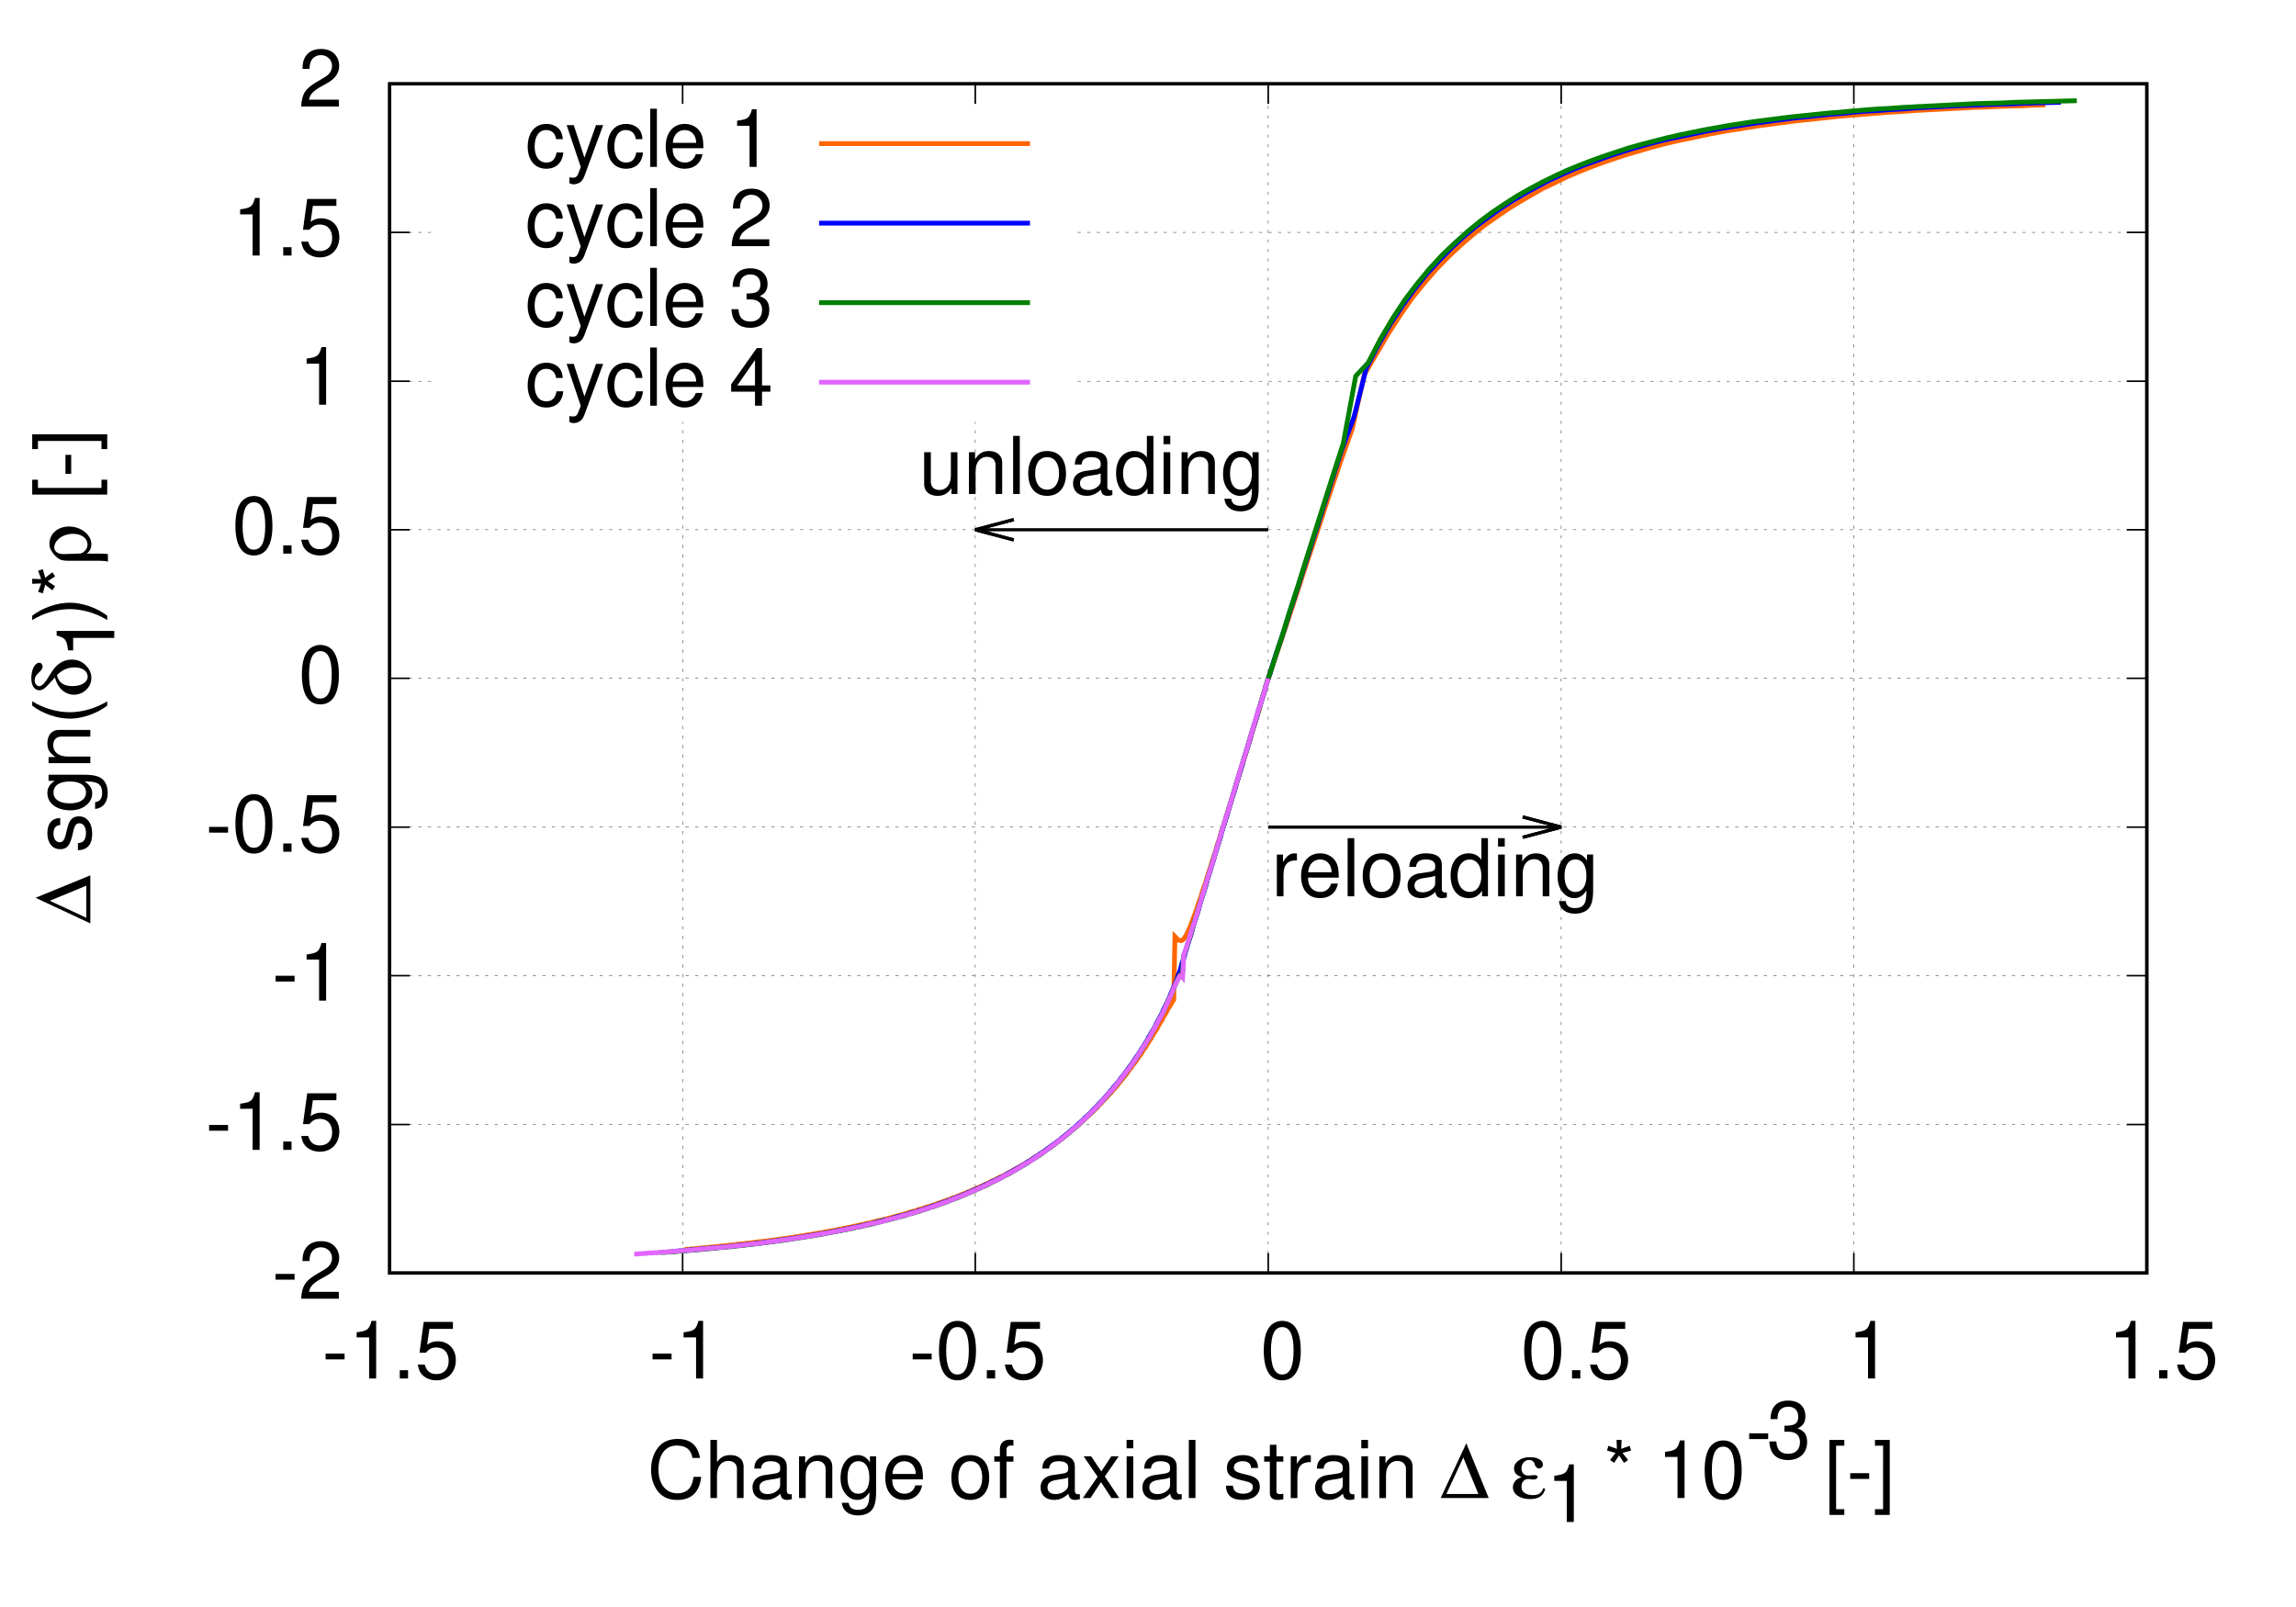 <?xml version="1.0" encoding="UTF-8" standalone="no"?>
<!-- Created with Inkscape (http://www.inkscape.org/) -->

<svg
   version="1.1"
   id="svg1"
   width="480"
   height="336"
   viewBox="0 0 480 336"
   sodipodi:docname="TriaxCycles_tochnog_igsNorm_unload+reload_defense.svg"
   inkscape:version="1.4.2 (1:1.4.2+202505120737+ebf0e940d0)"
   xmlns:inkscape="http://www.inkscape.org/namespaces/inkscape"
   xmlns:sodipodi="http://sodipodi.sourceforge.net/DTD/sodipodi-0.dtd"
   xmlns="http://www.w3.org/2000/svg"
   xmlns:svg="http://www.w3.org/2000/svg">
  <defs
     id="defs1" />
  <sodipodi:namedview
     id="namedview1"
     pagecolor="#ffffff"
     bordercolor="#cccccc"
     borderopacity="1"
     inkscape:showpageshadow="0"
     inkscape:pageopacity="1"
     inkscape:pagecheckerboard="0"
     inkscape:deskcolor="#d1d1d1"
     inkscape:zoom="1.7067369"
     inkscape:cx="231.72874"
     inkscape:cy="170.79375"
     inkscape:window-width="1920"
     inkscape:window-height="1033"
     inkscape:window-x="0"
     inkscape:window-y="24"
     inkscape:window-maximized="1"
     inkscape:current-layer="g1">
    <inkscape:page
       x="0"
       y="0"
       inkscape:label="1"
       id="page1"
       width="480"
       height="336"
       margin="0"
       bleed="0" />
  </sodipodi:namedview>
  <g
     id="g1"
     inkscape:groupmode="layer"
     inkscape:label="1">
    <path
       id="path1"
       d="m 612.5,525 h 2762"
       style="fill:none;stroke:#000000;stroke-width:0.625;stroke-linecap:butt;stroke-linejoin:miter;stroke-miterlimit:3.8;stroke-dasharray:5, 10;stroke-dashoffset:0;stroke-opacity:1"
       transform="matrix(0.133,0,0,-0.133,0,336)" />
    <path
       id="path2"
       d="M 612.5,525 H 644 m 2730.5,0 H 3343"
       style="fill:none;stroke:#000000;stroke-width:2.5;stroke-linecap:butt;stroke-linejoin:miter;stroke-miterlimit:3.8;stroke-dasharray:none;stroke-opacity:1"
       transform="matrix(0.133,0,0,-0.133,0,336)" />
    <path
       id="path3"
       d="M 3.552,-3.901 H 0.575 v 0.902 H 3.552 Z m 6.937,2.812 H 5.825 c 0.117,-0.75 0.516,-1.219 1.594,-1.887 l 1.254,-0.703 c 1.242,-0.68 1.875,-1.605 1.875,-2.719 0,-0.75 -0.293,-1.453 -0.82,-1.945 -0.527,-0.469 -1.172,-0.691 -2.016,-0.691 -1.125,0 -1.957,0.398 -2.449,1.172 -0.316,0.469 -0.457,1.031 -0.48,1.945 h 1.102 c 0.035,-0.609 0.117,-0.973 0.27,-1.277 0.281,-0.539 0.855,-0.879 1.523,-0.879 0.996,0 1.746,0.727 1.746,1.699 0,0.727 -0.41,1.348 -1.195,1.793 l -1.148,0.68 c -1.852,1.066 -2.391,1.91 -2.496,3.891 h 5.906 z m 0,0"
       style="fill:#000000;fill-opacity:1;fill-rule:nonzero;stroke:none"
       aria-label="-2"
       transform="matrix(1.333,0,0,1.333,56.85,271.553)" />
    <path
       id="path4"
       d="m 612.5,758.5 h 2762"
       style="fill:none;stroke:#000000;stroke-width:0.625;stroke-linecap:butt;stroke-linejoin:miter;stroke-miterlimit:3.8;stroke-dasharray:5, 10;stroke-dashoffset:0;stroke-opacity:1"
       transform="matrix(0.133,0,0,-0.133,0,336)" />
    <path
       id="path5"
       d="M 612.5,758.5 H 644 m 2730.5,0 H 3343"
       style="fill:none;stroke:#000000;stroke-width:2.5;stroke-linecap:butt;stroke-linejoin:miter;stroke-miterlimit:3.8;stroke-dasharray:none;stroke-opacity:1"
       transform="matrix(0.133,0,0,-0.133,0,336)" />
    <path
       id="path6"
       d="M 3.55,-3.904 H 0.574 v 0.902 H 3.55 Z M 7.397,-6.447 v 6.445 H 8.498 V -9.036 H 7.772 c -0.387,1.383 -0.633,1.57 -2.332,1.793 v 0.797 z m 6.105,5.145 h -1.301 v 1.301 h 1.301 z m 7.037,-7.57 h -4.582 l -0.656,4.828 h 1.008 c 0.516,-0.609 0.938,-0.82 1.641,-0.82 1.184,0 1.922,0.809 1.922,2.121 0,1.277 -0.738,2.051 -1.934,2.051 -0.961,0 -1.547,-0.48 -1.816,-1.488 h -1.102 c 0.152,0.727 0.281,1.078 0.539,1.406 0.504,0.668 1.406,1.066 2.402,1.066 1.793,0 3.035,-1.301 3.035,-3.176 0,-1.758 -1.16,-2.953 -2.859,-2.953 -0.621,0 -1.125,0.164 -1.641,0.539 l 0.352,-2.484 h 3.691 z m 0,0"
       style="fill:#000000;fill-opacity:1;fill-rule:nonzero;stroke:none"
       aria-label="-1.5"
       transform="matrix(1.333,0,0,1.333,42.95,240.42)" />
    <path
       id="path7"
       d="m 612.5,992.5 h 2762"
       style="fill:none;stroke:#000000;stroke-width:0.625;stroke-linecap:butt;stroke-linejoin:miter;stroke-miterlimit:3.8;stroke-dasharray:5, 10;stroke-dashoffset:0;stroke-opacity:1"
       transform="matrix(0.133,0,0,-0.133,0,336)" />
    <path
       id="path8"
       d="M 612.5,992.5 H 644 m 2730.5,0 H 3343"
       style="fill:none;stroke:#000000;stroke-width:2.5;stroke-linecap:butt;stroke-linejoin:miter;stroke-miterlimit:3.8;stroke-dasharray:none;stroke-opacity:1"
       transform="matrix(0.133,0,0,-0.133,0,336)" />
    <path
       id="path9"
       d="M 3.552,-3.903 H 0.575 v 0.902 H 3.552 Z M 7.396,-6.446 V -7.375e-4 H 8.497 V -9.036 H 7.771 C 7.384,-7.653 7.138,-7.466 5.439,-7.243 v 0.797 z m 0,0"
       style="fill:#000000;fill-opacity:1;fill-rule:nonzero;stroke:none"
       aria-label="-1"
       transform="matrix(1.333,0,0,1.333,56.85,209.22)" />
    <path
       id="path10"
       d="m 612.5,1226 h 2762"
       style="fill:none;stroke:#000000;stroke-width:0.625;stroke-linecap:butt;stroke-linejoin:miter;stroke-miterlimit:3.8;stroke-dasharray:5, 10;stroke-dashoffset:0;stroke-opacity:1"
       transform="matrix(0.133,0,0,-0.133,0,336)" />
    <path
       id="path11"
       d="M 612.5,1226 H 644 m 2730.5,0 H 3343"
       style="fill:none;stroke:#000000;stroke-width:2.5;stroke-linecap:butt;stroke-linejoin:miter;stroke-miterlimit:3.8;stroke-dasharray:none;stroke-opacity:1"
       transform="matrix(0.133,0,0,-0.133,0,336)" />
    <path
       id="path12"
       d="M 3.55,-3.903 H 0.574 v 0.902 H 3.55 Z m 4.046,-5.133 c -0.82,0 -1.57,0.375 -2.027,0.984 -0.586,0.797 -0.867,2.004 -0.867,3.68 0,3.047 0.996,4.664 2.895,4.664 1.875,0 2.906,-1.617 2.906,-4.594 0,-1.746 -0.281,-2.93 -0.867,-3.75 -0.457,-0.621 -1.195,-0.984 -2.039,-0.984 z m 0,0.973 c 1.195,0 1.781,1.207 1.781,3.656 0,2.578 -0.574,3.785 -1.805,3.785 -1.16,0 -1.746,-1.254 -1.746,-3.738 0,-2.496 0.586,-3.703 1.77,-3.703 z m 5.906,6.762 h -1.301 v 1.301 h 1.301 z m 7.037,-7.57 h -4.582 l -0.656,4.828 h 1.008 c 0.516,-0.609 0.938,-0.82 1.641,-0.82 1.184,0 1.922,0.809 1.922,2.121 0,1.277 -0.738,2.051 -1.934,2.051 -0.961,0 -1.547,-0.48 -1.816,-1.488 h -1.102 c 0.152,0.727 0.281,1.078 0.539,1.406 0.504,0.668 1.406,1.066 2.402,1.066 1.793,0 3.035,-1.301 3.035,-3.176 0,-1.758 -1.16,-2.953 -2.859,-2.953 -0.621,0 -1.125,0.164 -1.641,0.539 l 0.352,-2.484 h 3.691 z m 0,0"
       style="fill:#000000;fill-opacity:1;fill-rule:nonzero;stroke:none"
       aria-label="-0.5"
       transform="matrix(1.333,0,0,1.333,42.95,178.087)" />
    <path
       id="path13"
       d="m 612.5,1460 h 2762"
       style="fill:none;stroke:#000000;stroke-width:0.625;stroke-linecap:butt;stroke-linejoin:miter;stroke-miterlimit:3.8;stroke-dasharray:5, 10;stroke-dashoffset:0;stroke-opacity:1"
       transform="matrix(0.133,0,0,-0.133,0,336)" />
    <path
       id="path14"
       d="M 612.5,1460 H 644 m 2730.5,0 H 3343"
       style="fill:none;stroke:#000000;stroke-width:2.5;stroke-linecap:butt;stroke-linejoin:miter;stroke-miterlimit:3.8;stroke-dasharray:none;stroke-opacity:1"
       transform="matrix(0.133,0,0,-0.133,0,336)" />
    <path
       id="path15"
       d="m 6.907,-9.035 c -0.82,0 -1.57,0.375 -2.027,0.984 -0.586,0.797 -0.867,2.004 -0.867,3.68 0,3.047 0.996,4.664 2.895,4.664 1.875,0 2.906,-1.617 2.906,-4.594 0,-1.746 -0.281,-2.93 -0.867,-3.75 -0.457,-0.621 -1.195,-0.984 -2.039,-0.984 z m 0,0.973 c 1.195,0 1.781,1.207 1.781,3.656 0,2.578 -0.574,3.785 -1.805,3.785 -1.16,0 -1.746,-1.254 -1.746,-3.738 0,-2.496 0.586,-3.703 1.77,-3.703 z m 0,0"
       style="fill:#000000;fill-opacity:1;fill-rule:nonzero;stroke:none"
       aria-label=" 0"
       transform="matrix(1.333,0,0,1.333,57.767,146.887)" />
    <path
       id="path16"
       d="m 612.5,1693.5 h 2762"
       style="fill:none;stroke:#000000;stroke-width:0.625;stroke-linecap:butt;stroke-linejoin:miter;stroke-miterlimit:3.8;stroke-dasharray:5, 10;stroke-dashoffset:0;stroke-opacity:1"
       transform="matrix(0.133,0,0,-0.133,0,336)" />
    <path
       id="path17"
       d="M 612.5,1693.5 H 644 m 2730.5,0 H 3343"
       style="fill:none;stroke:#000000;stroke-width:2.5;stroke-linecap:butt;stroke-linejoin:miter;stroke-miterlimit:3.8;stroke-dasharray:none;stroke-opacity:1"
       transform="matrix(0.133,0,0,-0.133,0,336)" />
    <path
       id="path18"
       d="m 6.909,-9.035 c -0.82,0 -1.57,0.375 -2.027,0.984 -0.586,0.797 -0.867,2.004 -0.867,3.68 0,3.047 0.996,4.664 2.895,4.664 1.875,0 2.906,-1.617 2.906,-4.594 0,-1.746 -0.281,-2.93 -0.867,-3.75 -0.457,-0.621 -1.195,-0.984 -2.039,-0.984 z m 0,0.973 c 1.195,0 1.781,1.207 1.781,3.656 0,2.578 -0.574,3.785 -1.805,3.785 -1.16,0 -1.746,-1.254 -1.746,-3.738 0,-2.496 0.586,-3.703 1.77,-3.703 z m 5.906,6.762 H 11.514 V 4.296875e-4 h 1.301 z m 7.037,-7.57 h -4.582 l -0.656,4.828 h 1.008 c 0.516,-0.609 0.938,-0.82 1.641,-0.82 1.184,0 1.922,0.809 1.922,2.121 0,1.277 -0.738,2.051 -1.934,2.051 -0.961,0 -1.547,-0.48 -1.816,-1.488 h -1.102 c 0.152,0.727 0.281,1.078 0.539,1.406 0.504,0.668 1.406,1.066 2.402,1.066 1.793,0 3.035,-1.301 3.035,-3.176 0,-1.758 -1.16,-2.953 -2.859,-2.953 -0.621,0 -1.125,0.164 -1.641,0.539 l 0.352,-2.484 h 3.691 z m 0,0"
       style="fill:#000000;fill-opacity:1;fill-rule:nonzero;stroke:none"
       aria-label=" 0.5"
       transform="matrix(1.333,0,0,1.333,43.867,115.753)" />
    <path
       id="path19"
       d="m 612.5,1927 h 75 m 1006.5,0 h 1680.5"
       style="fill:none;stroke:#000000;stroke-width:0.625;stroke-linecap:butt;stroke-linejoin:miter;stroke-miterlimit:3.8;stroke-dasharray:5, 10;stroke-dashoffset:0;stroke-opacity:1"
       transform="matrix(0.133,0,0,-0.133,0,336)" />
    <path
       id="path20"
       d="M 612.5,1927 H 644 m 2730.5,0 H 3343"
       style="fill:none;stroke:#000000;stroke-width:2.5;stroke-linecap:butt;stroke-linejoin:miter;stroke-miterlimit:3.8;stroke-dasharray:none;stroke-opacity:1"
       transform="matrix(0.133,0,0,-0.133,0,336)" />
    <path
       id="path21"
       d="M 6.708,-6.444 V 8.203125e-4 H 7.81 V -9.034 H 7.083 c -0.387,1.383 -0.633,1.57 -2.332,1.793 v 0.797 z m 0,0"
       style="fill:#000000;fill-opacity:1;fill-rule:nonzero;stroke:none"
       aria-label=" 1"
       transform="matrix(1.333,0,0,1.333,57.767,84.62)" />
    <path
       id="path22"
       d="m 612.5,2161 h 75 m 1006.5,0 h 1680.5"
       style="fill:none;stroke:#000000;stroke-width:0.625;stroke-linecap:butt;stroke-linejoin:miter;stroke-miterlimit:3.8;stroke-dasharray:5, 10;stroke-dashoffset:0;stroke-opacity:1"
       transform="matrix(0.133,0,0,-0.133,0,336)" />
    <path
       id="path23"
       d="M 612.5,2161 H 644 m 2730.5,0 H 3343"
       style="fill:none;stroke:#000000;stroke-width:2.5;stroke-linecap:butt;stroke-linejoin:miter;stroke-miterlimit:3.8;stroke-dasharray:none;stroke-opacity:1"
       transform="matrix(0.133,0,0,-0.133,0,336)" />
    <path
       id="path24"
       d="M 6.709,-6.444 V 0.001 H 7.811 V -9.034 H 7.084 c -0.387,1.383 -0.633,1.57 -2.332,1.793 v 0.797 z m 6.105,5.145 h -1.301 v 1.301 h 1.301 z m 7.037,-7.57 h -4.582 l -0.656,4.828 h 1.008 c 0.516,-0.609 0.938,-0.82 1.641,-0.82 1.184,0 1.922,0.809 1.922,2.121 0,1.277 -0.738,2.051 -1.934,2.051 -0.961,0 -1.547,-0.48 -1.816,-1.488 h -1.102 c 0.152,0.727 0.281,1.078 0.539,1.406 0.504,0.668 1.406,1.066 2.402,1.066 1.793,0 3.035,-1.301 3.035,-3.176 0,-1.758 -1.16,-2.953 -2.859,-2.953 -0.621,0 -1.125,0.164 -1.641,0.539 l 0.352,-2.484 h 3.691 z m 0,0"
       style="fill:#000000;fill-opacity:1;fill-rule:nonzero;stroke:none"
       aria-label=" 1.5"
       transform="matrix(1.333,0,0,1.333,43.867,53.42)" />
    <path
       id="path25"
       d="m 612.5,2394.5 h 2762"
       style="fill:none;stroke:#000000;stroke-width:0.625;stroke-linecap:butt;stroke-linejoin:miter;stroke-miterlimit:3.8;stroke-dasharray:5, 10;stroke-dashoffset:0;stroke-opacity:1"
       transform="matrix(0.133,0,0,-0.133,0,336)" />
    <path
       id="path26"
       d="M 612.5,2394.5 H 644 m 2730.5,0 H 3343"
       style="fill:none;stroke:#000000;stroke-width:2.5;stroke-linecap:butt;stroke-linejoin:miter;stroke-miterlimit:3.8;stroke-dasharray:none;stroke-opacity:1"
       transform="matrix(0.133,0,0,-0.133,0,336)" />
    <path
       id="path27"
       d="M 9.802,-1.091 H 5.138 c 0.117,-0.75 0.516,-1.219 1.594,-1.887 l 1.254,-0.703 c 1.242,-0.68 1.875,-1.605 1.875,-2.719 0,-0.75 -0.293,-1.453 -0.82,-1.945 -0.527,-0.469 -1.172,-0.691 -2.016,-0.691 -1.125,0 -1.957,0.398 -2.449,1.172 -0.316,0.469 -0.457,1.031 -0.48,1.945 h 1.102 c 0.035,-0.609 0.117,-0.973 0.27,-1.277 0.281,-0.539 0.855,-0.879 1.523,-0.879 0.996,0 1.746,0.727 1.746,1.699 0,0.727 -0.41,1.348 -1.195,1.793 l -1.148,0.68 c -1.852,1.066 -2.391,1.91 -2.496,3.891 h 5.906 z m 0,0"
       style="fill:#000000;fill-opacity:1;fill-rule:nonzero;stroke:none"
       aria-label=" 2"
       transform="matrix(1.333,0,0,1.333,57.767,22.287)" />
    <path
       id="path28"
       d="M 612.5,525 V 2394.5"
       style="fill:none;stroke:#000000;stroke-width:0.625;stroke-linecap:butt;stroke-linejoin:miter;stroke-miterlimit:3.8;stroke-dasharray:5, 10;stroke-dashoffset:0;stroke-opacity:1"
       transform="matrix(0.133,0,0,-0.133,0,336)" />
    <path
       id="path29"
       d="m 612.5,525 v 31.5 m 0,1838 V 2363"
       style="fill:none;stroke:#000000;stroke-width:2.5;stroke-linecap:butt;stroke-linejoin:miter;stroke-miterlimit:3.8;stroke-dasharray:none;stroke-opacity:1"
       transform="matrix(0.133,0,0,-0.133,0,336)" />
    <path
       id="path30"
       d="M 3.551,-3.903 H 0.574 v 0.902 H 3.551 Z M 7.398,-6.446 V -7.375e-4 H 8.499 V -9.036 H 7.773 C 7.386,-7.653 7.14,-7.466 5.441,-7.243 v 0.797 z m 6.105,5.145 h -1.301 v 1.301 h 1.301 z m 7.037,-7.57 h -4.582 l -0.656,4.828 h 1.008 c 0.516,-0.609 0.938,-0.82 1.641,-0.82 1.184,0 1.922,0.809 1.922,2.121 0,1.277 -0.738,2.051 -1.934,2.051 -0.961,0 -1.547,-0.48 -1.816,-1.488 h -1.102 c 0.152,0.727 0.281,1.078 0.539,1.406 0.504,0.668 1.406,1.066 2.402,1.066 1.793,0 3.035,-1.301 3.035,-3.176 0,-1.758 -1.16,-2.953 -2.859,-2.953 -0.621,0 -1.125,0.164 -1.641,0.539 l 0.352,-2.484 h 3.691 z m 0,0"
       style="fill:#000000;fill-opacity:1;fill-rule:nonzero;stroke:none"
       aria-label="-1.5"
       transform="matrix(1.333,0,0,1.333,67.308,288.22)" />
    <path
       id="path31"
       d="m 1073,525 v 1338 m 0,500 v 31.5"
       style="fill:none;stroke:#000000;stroke-width:0.625;stroke-linecap:butt;stroke-linejoin:miter;stroke-miterlimit:3.8;stroke-dasharray:5, 10;stroke-dashoffset:0;stroke-opacity:1"
       transform="matrix(0.133,0,0,-0.133,0,336)" />
    <path
       id="path32"
       d="m 1073,525 v 31.5 m 0,1838 V 2363"
       style="fill:none;stroke:#000000;stroke-width:2.5;stroke-linecap:butt;stroke-linejoin:miter;stroke-miterlimit:3.8;stroke-dasharray:none;stroke-opacity:1"
       transform="matrix(0.133,0,0,-0.133,0,336)" />
    <path
       id="path33"
       d="M 3.552,-3.903 H 0.575 v 0.902 H 3.552 Z M 7.396,-6.446 V -7.375e-4 H 8.497 V -9.036 H 7.771 C 7.384,-7.653 7.138,-7.466 5.439,-7.243 v 0.797 z m 0,0"
       style="fill:#000000;fill-opacity:1;fill-rule:nonzero;stroke:none"
       aria-label="-1"
       transform="matrix(1.333,0,0,1.333,135.659,288.22)" />
    <path
       id="path34"
       d="m 1533,525 v 1338 m 0,500 v 31.5"
       style="fill:none;stroke:#000000;stroke-width:0.625;stroke-linecap:butt;stroke-linejoin:miter;stroke-miterlimit:3.8;stroke-dasharray:5, 10;stroke-dashoffset:0;stroke-opacity:1"
       transform="matrix(0.133,0,0,-0.133,0,336)" />
    <path
       id="path35"
       d="m 1533,525 v 31.5 m 0,1838 V 2363"
       style="fill:none;stroke:#000000;stroke-width:2.5;stroke-linecap:butt;stroke-linejoin:miter;stroke-miterlimit:3.8;stroke-dasharray:none;stroke-opacity:1"
       transform="matrix(0.133,0,0,-0.133,0,336)" />
    <path
       id="path36"
       d="M 3.552,-3.903 H 0.575 v 0.902 H 3.552 Z m 4.043,-5.133 c -0.82,0 -1.57,0.375 -2.027,0.984 -0.586,0.797 -0.867,2.004 -0.867,3.68 0,3.047 0.996,4.664 2.895,4.664 1.875,0 2.906,-1.617 2.906,-4.594 0,-1.746 -0.281,-2.93 -0.867,-3.75 -0.457,-0.621 -1.195,-0.984 -2.039,-0.984 z m 0,0.973 c 1.195,0 1.781,1.207 1.781,3.656 0,2.578 -0.574,3.785 -1.805,3.785 -1.16,0 -1.746,-1.254 -1.746,-3.738 0,-2.496 0.586,-3.703 1.77,-3.703 z m 5.909,6.762 h -1.301 v 1.301 h 1.301 z m 7.037,-7.57 h -4.582 l -0.656,4.828 h 1.008 c 0.516,-0.609 0.938,-0.82 1.641,-0.82 1.184,0 1.922,0.809 1.922,2.121 0,1.277 -0.738,2.051 -1.934,2.051 -0.961,0 -1.547,-0.48 -1.816,-1.488 h -1.102 c 0.152,0.727 0.281,1.078 0.539,1.406 0.504,0.668 1.406,1.066 2.402,1.066 1.793,0 3.035,-1.301 3.035,-3.176 0,-1.758 -1.16,-2.953 -2.859,-2.953 -0.621,0 -1.125,0.164 -1.641,0.539 l 0.352,-2.484 h 3.691 z m 0,0"
       style="fill:#000000;fill-opacity:1;fill-rule:nonzero;stroke:none"
       aria-label="-0.5"
       transform="matrix(1.333,0,0,1.333,190.041,288.22)" />
    <path
       id="path37"
       d="M 1993.5,525 V 2394.5"
       style="fill:none;stroke:#000000;stroke-width:0.625;stroke-linecap:butt;stroke-linejoin:miter;stroke-miterlimit:3.8;stroke-dasharray:5, 10;stroke-dashoffset:0;stroke-opacity:1"
       transform="matrix(0.133,0,0,-0.133,0,336)" />
    <path
       id="path38"
       d="m 1993.5,525 v 31.5 m 0,1838 V 2363"
       style="fill:none;stroke:#000000;stroke-width:2.5;stroke-linecap:butt;stroke-linejoin:miter;stroke-miterlimit:3.8;stroke-dasharray:none;stroke-opacity:1"
       transform="matrix(0.133,0,0,-0.133,0,336)" />
    <path
       id="path39"
       d="m 6.909,-9.036 c -0.82,0 -1.57,0.375 -2.027,0.984 -0.586,0.797 -0.867,2.004 -0.867,3.68 0,3.047 0.996,4.664 2.895,4.664 1.875,0 2.906,-1.617 2.906,-4.594 0,-1.746 -0.281,-2.93 -0.867,-3.75 C 8.491,-8.673 7.753,-9.036 6.909,-9.036 Z m 0,0.973 c 1.195,0 1.781,1.207 1.781,3.656 0,2.578 -0.574,3.785 -1.805,3.785 -1.16,0 -1.746,-1.254 -1.746,-3.738 0,-2.496 0.586,-3.703 1.77,-3.703 z m 0,0"
       style="fill:#000000;fill-opacity:1;fill-rule:nonzero;stroke:none"
       aria-label=" 0"
       transform="matrix(1.333,0,0,1.333,258.851,288.22)" />
    <path
       id="path40"
       d="M 2454,525 V 2394.5"
       style="fill:none;stroke:#000000;stroke-width:0.625;stroke-linecap:butt;stroke-linejoin:miter;stroke-miterlimit:3.8;stroke-dasharray:5, 10;stroke-dashoffset:0;stroke-opacity:1"
       transform="matrix(0.133,0,0,-0.133,0,336)" />
    <path
       id="path41"
       d="m 2454,525 v 31.5 m 0,1838 V 2363"
       style="fill:none;stroke:#000000;stroke-width:2.5;stroke-linecap:butt;stroke-linejoin:miter;stroke-miterlimit:3.8;stroke-dasharray:none;stroke-opacity:1"
       transform="matrix(0.133,0,0,-0.133,0,336)" />
    <path
       id="path42"
       d="m 6.909,-9.036 c -0.82,0 -1.57,0.375 -2.027,0.984 -0.586,0.797 -0.867,2.004 -0.867,3.68 0,3.047 0.996,4.664 2.895,4.664 1.875,0 2.906,-1.617 2.906,-4.594 0,-1.746 -0.281,-2.93 -0.867,-3.75 -0.457,-0.621 -1.195,-0.984 -2.039,-0.984 z m 0,0.973 c 1.195,0 1.781,1.207 1.781,3.656 0,2.578 -0.574,3.785 -1.805,3.785 -1.16,0 -1.746,-1.254 -1.746,-3.738 0,-2.496 0.586,-3.703 1.77,-3.703 z m 5.906,6.762 h -1.301 v 1.301 h 1.301 z m 7.037,-7.57 h -4.582 l -0.656,4.828 h 1.008 c 0.516,-0.609 0.938,-0.82 1.641,-0.82 1.184,0 1.922,0.809 1.922,2.121 0,1.277 -0.738,2.051 -1.934,2.051 -0.961,0 -1.547,-0.48 -1.816,-1.488 h -1.102 c 0.152,0.727 0.281,1.078 0.539,1.406 0.504,0.668 1.406,1.066 2.402,1.066 1.793,0 3.035,-1.301 3.035,-3.176 0,-1.758 -1.16,-2.953 -2.859,-2.953 -0.621,0 -1.125,0.164 -1.641,0.539 l 0.352,-2.484 h 3.691 z m 0,0"
       style="fill:#000000;fill-opacity:1;fill-rule:nonzero;stroke:none"
       aria-label=" 0.5"
       transform="matrix(1.333,0,0,1.333,313.3,288.22)" />
    <path
       id="path43"
       d="M 2914,525 V 2394.5"
       style="fill:none;stroke:#000000;stroke-width:0.625;stroke-linecap:butt;stroke-linejoin:miter;stroke-miterlimit:3.8;stroke-dasharray:5, 10;stroke-dashoffset:0;stroke-opacity:1"
       transform="matrix(0.133,0,0,-0.133,0,336)" />
    <path
       id="path44"
       d="m 2914,525 v 31.5 m 0,1838 V 2363"
       style="fill:none;stroke:#000000;stroke-width:2.5;stroke-linecap:butt;stroke-linejoin:miter;stroke-miterlimit:3.8;stroke-dasharray:none;stroke-opacity:1"
       transform="matrix(0.133,0,0,-0.133,0,336)" />
    <path
       id="path45"
       d="M 6.71,-6.446 V -7.375e-4 H 7.812 V -9.036 H 7.085 C 6.699,-7.653 6.453,-7.466 4.753,-7.243 v 0.797 z m 0,0"
       style="fill:#000000;fill-opacity:1;fill-rule:nonzero;stroke:none"
       aria-label=" 1"
       transform="matrix(1.333,0,0,1.333,381.584,288.22)" />
    <path
       id="path46"
       d="M 3374.5,525 V 2394.5"
       style="fill:none;stroke:#000000;stroke-width:0.625;stroke-linecap:butt;stroke-linejoin:miter;stroke-miterlimit:3.8;stroke-dasharray:5, 10;stroke-dashoffset:0;stroke-opacity:1"
       transform="matrix(0.133,0,0,-0.133,0,336)" />
    <path
       id="path47"
       d="m 3374.5,525 v 31.5 m 0,1838 V 2363"
       style="fill:none;stroke:#000000;stroke-width:2.5;stroke-linecap:butt;stroke-linejoin:miter;stroke-miterlimit:3.8;stroke-dasharray:none;stroke-opacity:1"
       transform="matrix(0.133,0,0,-0.133,0,336)" />
    <path
       id="path48"
       d="M 6.71,-6.446 V -7.375e-4 H 7.812 V -9.036 H 7.085 C 6.699,-7.653 6.453,-7.466 4.753,-7.243 v 0.797 z m 6.105,5.145 h -1.301 v 1.301 h 1.301 z m 7.037,-7.57 h -4.582 l -0.656,4.828 h 1.008 c 0.516,-0.609 0.938,-0.82 1.641,-0.82 1.184,0 1.922,0.809 1.922,2.121 0,1.277 -0.738,2.051 -1.934,2.051 -0.961,0 -1.547,-0.48 -1.816,-1.488 h -1.102 c 0.152,0.727 0.281,1.078 0.539,1.406 0.504,0.668 1.406,1.066 2.402,1.066 1.793,0 3.035,-1.301 3.035,-3.176 0,-1.758 -1.16,-2.953 -2.859,-2.953 -0.621,0 -1.125,0.164 -1.641,0.539 l 0.352,-2.484 h 3.691 z m 0,0"
       style="fill:#000000;fill-opacity:1;fill-rule:nonzero;stroke:none"
       aria-label=" 1.5"
       transform="matrix(1.333,0,0,1.333,436.033,288.22)" />
    <path
       id="path49"
       d="M 612.5,2394.5 V 525 h 2762 v 1869.5 z"
       style="fill:none;stroke:#000000;stroke-width:5;stroke-linecap:butt;stroke-linejoin:miter;stroke-miterlimit:3.8;stroke-dasharray:none;stroke-opacity:1"
       transform="matrix(0.133,0,0,-0.133,0,336)" />
    <path
       id="path50"
       d="M 6.023,-0.001 V -6.552 h -1.031 v 3.715 c 0,1.336 -0.703,2.215 -1.793,2.215 -0.82,0 -1.348,-0.504 -1.348,-1.289 v -4.641 H 0.808 v 5.051 c 0,1.09 0.82,1.793 2.098,1.793 0.961,0 1.57,-0.34 2.18,-1.207 v 0.914 z M 7.828,-6.552 v 6.551 H 8.871 V -3.611 c 0,-1.348 0.703,-2.215 1.781,-2.215 0.82,0 1.348,0.492 1.348,1.289 v 4.535 h 1.043 V -4.958 c 0,-1.078 -0.82,-1.781 -2.074,-1.781 -0.984,0 -1.605,0.375 -2.18,1.289 v -1.102 z m 7.972,-2.566 h -1.043 v 9.117 h 1.043 z m 4.274,2.379 c -1.852,0 -2.953,1.312 -2.953,3.516 0,2.215 1.102,3.516 2.965,3.516 1.852,0 2.965,-1.313 2.965,-3.469 0,-2.273 -1.078,-3.562 -2.977,-3.562 z m 0.012,0.961 c 1.184,0 1.875,0.961 1.875,2.59 0,1.547 -0.727,2.508 -1.875,2.508 -1.16,0 -1.875,-0.961 -1.875,-2.543 0,-1.594 0.715,-2.555 1.875,-2.555 z m 10.23,5.168 c -0.117,0.023 -0.164,0.023 -0.223,0.023 -0.363,0 -0.562,-0.188 -0.562,-0.516 v -3.855 c 0,-1.16 -0.855,-1.781 -2.473,-1.781 -0.961,0 -1.723,0.27 -2.168,0.762 -0.305,0.34 -0.434,0.715 -0.457,1.359 h 1.055 c 0.082,-0.797 0.562,-1.16 1.535,-1.16 0.949,0 1.465,0.352 1.465,0.973 v 0.281 c -0.012,0.445 -0.234,0.609 -1.09,0.727 -1.477,0.188 -1.699,0.234 -2.098,0.398 -0.762,0.328 -1.148,0.902 -1.148,1.746 0,1.195 0.82,1.945 2.145,1.945 0.832,0 1.488,-0.293 2.227,-0.973 0.082,0.68 0.398,0.973 1.078,0.973 0.223,0 0.363,-0.035 0.715,-0.117 z M 28.488,-2.064 c 0,0.352 -0.094,0.562 -0.41,0.855 -0.422,0.387 -0.938,0.586 -1.547,0.586 -0.82,0 -1.289,-0.387 -1.289,-1.055 0,-0.691 0.445,-1.043 1.57,-1.195 1.113,-0.152 1.324,-0.199 1.676,-0.363 z m 8.273,-7.055 h -1.031 v 3.387 c -0.445,-0.656 -1.137,-1.008 -2.016,-1.008 -1.699,0 -2.812,1.359 -2.812,3.445 0,2.215 1.078,3.586 2.848,3.586 0.902,0 1.523,-0.34 2.086,-1.16 v 0.867 h 0.926 z m -2.871,3.352 c 1.125,0 1.84,0.984 1.84,2.566 0,1.512 -0.727,2.508 -1.828,2.508 -1.148,0 -1.91,-1.008 -1.91,-2.531 0,-1.523 0.762,-2.543 1.898,-2.543 z m 5.511,-0.785 h -1.043 v 6.551 h 1.043 z m 0,-2.566 h -1.055 v 1.312 h 1.055 z m 1.778,2.566 v 6.551 h 1.043 V -3.611 c 0,-1.348 0.703,-2.215 1.781,-2.215 0.82,0 1.348,0.492 1.348,1.289 v 4.535 h 1.043 V -4.958 c 0,-1.078 -0.82,-1.781 -2.074,-1.781 -0.984,0 -1.605,0.375 -2.18,1.289 v -1.102 z m 11.121,0 v 0.949 c -0.527,-0.785 -1.102,-1.137 -1.922,-1.137 -1.594,0 -2.695,1.477 -2.695,3.574 0,1.102 0.27,1.898 0.832,2.566 0.48,0.574 1.113,0.891 1.781,0.891 0.797,0 1.359,-0.352 1.91,-1.184 v 0.34 c 0,1.746 -0.492,2.402 -1.793,2.402 -0.891,0 -1.348,-0.352 -1.453,-1.102 h -1.066 c 0.105,1.219 1.066,1.98 2.496,1.98 0.961,0 1.758,-0.316 2.191,-0.844 0.492,-0.609 0.68,-1.43 0.68,-2.965 v -5.473 z m -1.828,0.773 c 1.102,0 1.734,0.926 1.734,2.59 0,1.582 -0.645,2.508 -1.734,2.508 -1.066,0 -1.699,-0.937 -1.699,-2.543 0,-1.605 0.633,-2.555 1.699,-2.555 z m 5.646,62.329 v 6.551 h 1.043 v -3.398 c 0.012,-1.582 0.668,-2.273 2.109,-2.238 v -1.066 c -0.176,-0.023 -0.281,-0.035 -0.41,-0.035 -0.668,0 -1.184,0.398 -1.781,1.371 v -1.184 z m 9.706,3.621 c 0,-0.996 -0.07,-1.594 -0.258,-2.086 -0.422,-1.078 -1.43,-1.723 -2.648,-1.723 -1.828,0 -3,1.383 -3,3.551 0,2.168 1.125,3.48 2.977,3.48 1.5,0 2.531,-0.855 2.801,-2.285 h -1.055 c -0.293,0.867 -0.879,1.312 -1.711,1.312 -0.668,0 -1.23,-0.293 -1.582,-0.844 -0.246,-0.375 -0.328,-0.75 -0.34,-1.406 z m -4.793,-0.844 c 0.082,-1.219 0.82,-2.004 1.875,-2.004 1.055,0 1.793,0.82 1.793,2.004 z m 7.23,-5.344 h -1.043 v 9.117 h 1.043 z m 4.274,2.379 c -1.852,0 -2.953,1.312 -2.953,3.516 0,2.215 1.102,3.516 2.965,3.516 1.852,0 2.965,-1.312 2.965,-3.469 0,-2.273 -1.078,-3.562 -2.977,-3.562 z m 0.012,0.961 c 1.184,0 1.875,0.961 1.875,2.59 0,1.547 -0.727,2.508 -1.875,2.508 -1.16,0 -1.875,-0.961 -1.875,-2.543 0,-1.594 0.715,-2.555 1.875,-2.555 z m 10.23,5.168 c -0.117,0.023 -0.164,0.023 -0.223,0.023 -0.363,0 -0.562,-0.188 -0.562,-0.516 v -3.855 c 0,-1.16 -0.855,-1.781 -2.473,-1.781 -0.961,0 -1.723,0.27 -2.168,0.762 -0.305,0.34 -0.434,0.715 -0.457,1.359 h 1.055 c 0.082,-0.797 0.562,-1.16 1.535,-1.16 0.949,0 1.465,0.352 1.465,0.973 v 0.281 c -0.012,0.445 -0.234,0.609 -1.09,0.727 -1.477,0.188 -1.699,0.234 -2.098,0.398 -0.762,0.328 -1.148,0.902 -1.148,1.746 0,1.195 0.82,1.945 2.145,1.945 0.832,0 1.488,-0.293 2.227,-0.973 0.082,0.68 0.398,0.973 1.078,0.973 0.223,0 0.363,-0.035 0.715,-0.117 z m -1.828,-1.453 c 0,0.352 -0.094,0.562 -0.41,0.855 -0.422,0.387 -0.938,0.586 -1.547,0.586 -0.82,0 -1.289,-0.387 -1.289,-1.055 0,-0.691 0.445,-1.043 1.57,-1.195 1.113,-0.152 1.324,-0.199 1.676,-0.363 z m 8.276,-7.055 h -1.031 v 3.387 c -0.445,-0.656 -1.137,-1.008 -2.016,-1.008 -1.699,0 -2.812,1.359 -2.812,3.445 0,2.215 1.078,3.586 2.848,3.586 0.902,0 1.523,-0.34 2.086,-1.16 v 0.867 h 0.926 z m -2.871,3.352 c 1.125,0 1.84,0.984 1.84,2.566 0,1.512 -0.727,2.508 -1.828,2.508 -1.148,0 -1.91,-1.008 -1.91,-2.531 0,-1.523 0.762,-2.543 1.898,-2.543 z m 5.508,-0.785 h -1.043 v 6.551 h 1.043 z m 0,-2.566 h -1.055 v 1.312 h 1.055 z m 1.778,2.566 v 6.551 h 1.043 v -3.609 c 0,-1.348 0.703,-2.215 1.781,-2.215 0.82,0 1.348,0.492 1.348,1.289 v 4.535 h 1.043 v -4.957 c 0,-1.078 -0.82,-1.781 -2.074,-1.781 -0.984,0 -1.605,0.375 -2.18,1.289 v -1.102 z m 11.121,0 v 0.949 c -0.527,-0.785 -1.102,-1.137 -1.922,-1.137 -1.594,0 -2.695,1.477 -2.695,3.574 0,1.102 0.27,1.898 0.832,2.566 0.48,0.574 1.113,0.891 1.781,0.891 0.797,0 1.359,-0.352 1.91,-1.184 v 0.34 c 0,1.746 -0.492,2.402 -1.793,2.402 -0.891,0 -1.348,-0.352 -1.453,-1.102 h -1.066 c 0.105,1.219 1.066,1.98 2.496,1.98 0.961,0 1.758,-0.316 2.191,-0.844 0.492,-0.609 0.68,-1.43 0.68,-2.965 v -5.473 z m -1.828,0.773 c 1.102,0 1.734,0.926 1.734,2.59 0,1.582 -0.645,2.508 -1.734,2.508 -1.066,0 -1.699,-0.938 -1.699,-2.543 0,-1.605 0.633,-2.555 1.699,-2.555 z m 0,0"
       style="fill:#000000;fill-opacity:1;fill-rule:nonzero;stroke:none"
       aria-label="unloading&#10;reloading"
       transform="matrix(1.333,0,0,1.333,192.133,103.287)" />
    <path
       id="path51"
       d="m 1593.5,1709.5 -60.5,-16 60.5,-16 m 400,16 H 1533"
       style="fill:none;stroke:#000000;stroke-width:5;stroke-linecap:butt;stroke-linejoin:miter;stroke-miterlimit:3.8;stroke-dasharray:none;stroke-opacity:1"
       transform="matrix(0.133,0,0,-0.133,0,336)" />
    <path
       id="path52"
       d="m 1593.5,1709.5 -60.5,-16 60.5,-16"
       style="fill:none;stroke:#000000;stroke-width:5;stroke-linecap:butt;stroke-linejoin:miter;stroke-miterlimit:3.8;stroke-dasharray:none;stroke-opacity:1"
       transform="matrix(0.133,0,0,-0.133,0,336)" />
    <path
       id="path53"
       d="m 2393.5,1210 60.5,16 -60.5,16 m -400,-16 H 2454"
       style="fill:none;stroke:#000000;stroke-width:5;stroke-linecap:butt;stroke-linejoin:miter;stroke-miterlimit:3.8;stroke-dasharray:none;stroke-opacity:1"
       transform="matrix(0.133,0,0,-0.133,0,336)" />
    <path
       id="path54"
       d="m 2393.5,1210 60.5,16 -60.5,16"
       style="fill:none;stroke:#000000;stroke-width:5;stroke-linecap:butt;stroke-linejoin:miter;stroke-miterlimit:3.8;stroke-dasharray:none;stroke-opacity:1"
       transform="matrix(0.133,0,0,-0.133,0,336)" />
    <g
       id="g54"
       aria-label="∆&#10; sgn(&#10;δ&#10;1&#10;)*&#10;ρ&#10; [-]"
       transform="matrix(0,-1.333,1.333,0,18.886,193.164)">
      <path
         id="path55"
         d="M 0.07,2.390625e-4 4.09,-8.59 7.605,2.390625e-4 Z M 0.961,-0.633 H 5.988 L 3.621,-6.363 Z m 0,0"
         style="fill:#000000;fill-opacity:1;fill-rule:nonzero;stroke:none" />
      <path
         id="path56"
         d="m 16.597,-4.722 c -0.012,-1.289 -0.855,-2.016 -2.367,-2.016 -1.535,0 -2.52,0.785 -2.52,2.004 0,1.02 0.527,1.512 2.074,1.887 l 0.973,0.234 c 0.727,0.176 1.02,0.434 1.02,0.902 0,0.621 -0.609,1.031 -1.523,1.031 -0.562,0 -1.043,-0.152 -1.301,-0.434 -0.164,-0.188 -0.234,-0.375 -0.305,-0.832 h -1.102 c 0.059,1.512 0.902,2.238 2.613,2.238 1.652,0 2.707,-0.82 2.707,-2.086 0,-0.973 -0.551,-1.512 -1.852,-1.816 l -1.008,-0.246 c -0.844,-0.199 -1.207,-0.469 -1.207,-0.938 0,-0.609 0.539,-0.984 1.383,-0.984 0.844,0 1.289,0.363 1.312,1.055 z m 5.83,-1.828 v 0.949 c -0.527,-0.785 -1.102,-1.137 -1.922,-1.137 -1.594,0 -2.695,1.477 -2.695,3.574 0,1.102 0.27,1.898 0.832,2.566 0.48,0.574 1.113,0.891 1.781,0.891 0.797,0 1.359,-0.352 1.91,-1.184 v 0.34 c 0,1.746 -0.492,2.402 -1.793,2.402 -0.891,0 -1.348,-0.352 -1.453,-1.102 h -1.066 c 0.105,1.219 1.066,1.98 2.496,1.98 0.961,0 1.758,-0.316 2.191,-0.844 0.492,-0.609 0.68,-1.43 0.68,-2.965 v -5.473 z m -1.828,0.773 c 1.102,0 1.734,0.926 1.734,2.59 0,1.582 -0.645,2.508 -1.734,2.508 -1.066,0 -1.699,-0.937 -1.699,-2.543 0,-1.605 0.633,-2.555 1.699,-2.555 z m 4.605,-0.773 V 2.390625e-4 h 1.043 V -3.609 c 0,-1.348 0.703,-2.215 1.781,-2.215 0.82,0 1.348,0.492 1.348,1.289 V 2.390625e-4 h 1.043 V -4.957 c 0,-1.078 -0.82,-1.781 -2.074,-1.781 -0.984,0 -1.605,0.375 -2.18,1.289 v -1.102 z m 9.023,-2.566 c -1.254,1.641 -2.039,3.914 -2.039,5.883 0,1.969 0.785,4.242 2.039,5.883 h 0.68 c -1.09,-1.781 -1.711,-3.891 -1.711,-5.883 0,-1.992 0.621,-4.102 1.711,-5.883 z m 0,0"
         style="fill:#000000;fill-opacity:1;fill-rule:nonzero;stroke:none" />
      <path
         id="path57"
         d="m 38.637,-5.554 -1.219,-1.137 c -0.562,-0.527 -0.773,-0.855 -0.773,-1.324 0,-0.762 0.727,-1.242 1.898,-1.242 1.324,0 2.414,0.551 2.414,1.242 0,0.305 -0.258,0.527 -0.598,0.527 -0.27,0 -0.492,-0.129 -0.867,-0.504 l -0.129,-0.141 c -0.457,-0.457 -0.727,-0.598 -1.184,-0.598 -0.504,0 -0.902,0.328 -0.902,0.738 0,0.27 0.246,0.586 0.738,0.961 0.234,0.188 0.434,0.316 0.891,0.586 0.691,0.422 0.938,0.586 1.184,0.797 0.902,0.75 1.359,1.676 1.359,2.742 0,0.855 -0.27,1.535 -0.855,2.145 -0.609,0.621 -1.277,0.926 -2.027,0.926 -1.441,0 -2.625,-1.242 -2.625,-2.73 0,-0.938 0.469,-1.805 1.301,-2.367 0.363,-0.258 0.75,-0.422 1.395,-0.621 z m 0.352,0.328 c -1.137,0.246 -1.699,1.043 -1.699,2.391 0,1.43 0.598,2.414 1.477,2.414 0.879,0 1.465,-0.832 1.465,-2.062 0,-0.703 -0.188,-1.371 -0.539,-1.922 -0.141,-0.211 -0.293,-0.41 -0.469,-0.598 -0.035,-0.035 -0.07,-0.07 -0.129,-0.141 -0.082,-0.059 -0.094,-0.082 -0.105,-0.082 z m 0,0"
         style="fill:#000000;fill-opacity:1;fill-rule:nonzero;stroke:none" />
      <path
         id="path58"
         d="m 44.848,-2.695 v 6.445 h 1.102 v -9.035 h -0.727 c -0.387,1.383 -0.633,1.57 -2.332,1.793 v 0.797 z m 3.486,5.344 C 49.588,1.008 50.373,-1.265 50.373,-3.222 c 0,-1.98 -0.785,-4.254 -2.039,-5.895 H 47.654 c 1.09,1.793 1.711,3.891 1.711,5.895 0,1.98 -0.621,4.102 -1.711,5.871 z m 5.004,-11.766 0.059,1.406 -1.324,-0.48 -0.234,0.738 1.348,0.375 -0.867,1.113 0.633,0.445 0.785,-1.16 0.773,1.16 0.633,-0.445 -0.867,-1.113 1.348,-0.375 -0.234,-0.738 -1.324,0.48 0.059,-1.406 z m 0,0"
         style="fill:#000000;fill-opacity:1;fill-rule:nonzero;stroke:none" />
      <path
         id="path59"
         d="M 58.072,-0.574 V 1.606 c -0.012,0.703 -0.012,0.762 -0.07,1.148 h -1.184 c 0.105,-0.434 0.129,-0.738 0.129,-1.254 v -4.898 c 0,-0.891 0.117,-1.324 0.457,-1.758 0.328,-0.398 0.762,-0.762 1.23,-1.02 0.305,-0.176 0.574,-0.234 0.984,-0.234 1.57,0 2.707,1.301 2.707,3.07 0,1.875 -1.301,3.504 -2.789,3.504 -0.621,0 -1.137,-0.27 -1.465,-0.738 z m -0.07,-3.457 0.07,2.098 v 0.141 c 0.012,0.316 0.07,0.504 0.246,0.727 0.293,0.387 0.715,0.621 1.137,0.621 1.031,0 1.723,-0.914 1.723,-2.273 0,-1.594 -0.996,-2.941 -2.18,-2.941 -0.574,0 -0.996,0.598 -0.996,1.395 0,0.035 0,0.152 0,0.234 z m 0,0"
         style="fill:#000000;fill-opacity:1;fill-rule:nonzero;stroke:none" />
      <path
         id="path60"
         d="m 69.665,-9.117 h -2.332 v 11.766 h 2.332 V 1.746 H 68.376 v -9.961 h 1.289 z m 3.896,5.215 h -2.977 v 0.902 h 2.977 z m 0.905,6.551 h 2.32 V -9.117 H 74.467 v 0.902 h 1.277 V 1.746 H 74.467 Z m 0,0"
         style="fill:#000000;fill-opacity:1;fill-rule:nonzero;stroke:none" />
    </g>
    <g
       id="g60"
       aria-label="Change of axial strain ∆ ε&#10;1&#10; * 10&#10;-3&#10; [-]&#10;cycle 1"
       transform="matrix(1.333,0,0,1.333,135.317,313.22)">
      <path
         id="path61"
         d="M 8.273,-6.294 C 7.909,-8.286 6.761,-9.27 4.769,-9.27 c -1.23,0 -2.215,0.387 -2.895,1.137 -0.82,0.902 -1.277,2.203 -1.277,3.68 0,1.5 0.469,2.789 1.312,3.68 0.715,0.727 1.617,1.066 2.801,1.066 2.227,0 3.48,-1.207 3.75,-3.621 H 7.265 C 7.159,-2.696 7.042,-2.274 6.855,-1.911 c -0.375,0.75 -1.148,1.172 -2.133,1.172 -1.805,0 -2.965,-1.453 -2.965,-3.727 0,-2.332 1.09,-3.773 2.871,-3.773 0.738,0 1.418,0.211 1.793,0.574 0.34,0.316 0.527,0.691 0.668,1.371 z M 9.905,-9.118 v 9.117 h 1.031 v -3.609 c 0,-1.348 0.703,-2.215 1.781,-2.215 0.352,0 0.668,0.094 0.926,0.281 0.293,0.234 0.422,0.539 0.422,1.008 v 4.535 h 1.043 v -4.957 c 0,-1.09 -0.797,-1.781 -2.062,-1.781 -0.926,0 -1.488,0.281 -2.109,1.09 v -3.469 z m 12.762,8.508 c -0.117,0.023 -0.164,0.023 -0.223,0.023 -0.363,0 -0.562,-0.188 -0.562,-0.516 v -3.855 c 0,-1.16 -0.855,-1.781 -2.473,-1.781 -0.961,0 -1.723,0.27 -2.168,0.762 -0.305,0.34 -0.434,0.715 -0.457,1.359 h 1.055 c 0.082,-0.797 0.562,-1.16 1.535,-1.16 0.949,0 1.465,0.352 1.465,0.973 v 0.281 c -0.012,0.445 -0.234,0.609 -1.09,0.727 -1.477,0.188 -1.699,0.234 -2.098,0.398 -0.762,0.328 -1.148,0.902 -1.148,1.746 0,1.195 0.82,1.945 2.145,1.945 0.832,0 1.488,-0.293 2.227,-0.973 0.082,0.68 0.398,0.973 1.078,0.973 0.223,0 0.363,-0.035 0.715,-0.117 z m -1.828,-1.453 c 0,0.352 -0.094,0.562 -0.41,0.855 -0.422,0.387 -0.938,0.586 -1.547,0.586 -0.82,0 -1.289,-0.387 -1.289,-1.055 0,-0.691 0.445,-1.043 1.57,-1.195 1.113,-0.152 1.324,-0.199 1.676,-0.363 z m 2.965,-4.488 v 6.551 h 1.043 v -3.609 c 0,-1.348 0.703,-2.215 1.781,-2.215 0.82,0 1.348,0.492 1.348,1.289 v 4.535 h 1.043 v -4.957 c 0,-1.078 -0.82,-1.781 -2.074,-1.781 -0.984,0 -1.605,0.375 -2.18,1.289 v -1.102 z m 11.124,0 V -5.602 c -0.527,-0.785 -1.102,-1.137 -1.922,-1.137 -1.594,0 -2.695,1.477 -2.695,3.574 0,1.102 0.27,1.898 0.832,2.566 0.48,0.574 1.113,0.891 1.781,0.891 0.797,0 1.359,-0.352 1.91,-1.184 v 0.34 c 0,1.746 -0.492,2.402 -1.793,2.402 -0.891,0 -1.348,-0.352 -1.453,-1.102 h -1.066 c 0.105,1.219 1.066,1.98 2.496,1.98 0.961,0 1.758,-0.316 2.191,-0.844 0.492,-0.609 0.68,-1.43 0.68,-2.965 v -5.473 z m -1.828,0.773 c 1.102,0 1.734,0.926 1.734,2.59 0,1.582 -0.645,2.508 -1.734,2.508 -1.066,0 -1.699,-0.938 -1.699,-2.543 0,-1.605 0.633,-2.555 1.699,-2.555 z m 10.137,2.848 c 0,-0.996 -0.07,-1.594 -0.258,-2.086 -0.422,-1.078 -1.43,-1.723 -2.648,-1.723 -1.828,0 -3,1.383 -3,3.551 0,2.168 1.125,3.48 2.977,3.48 1.5,0 2.531,-0.855 2.801,-2.285 h -1.055 c -0.293,0.867 -0.879,1.312 -1.711,1.312 -0.668,0 -1.23,-0.293 -1.582,-0.844 -0.246,-0.375 -0.328,-0.75 -0.34,-1.406 z m -4.793,-0.844 c 0.082,-1.219 0.82,-2.004 1.875,-2.004 1.055,0 1.793,0.82 1.793,2.004 z m 12.205,-2.965 c -1.852,0 -2.953,1.312 -2.953,3.516 0,2.215 1.102,3.516 2.965,3.516 1.852,0 2.965,-1.313 2.965,-3.469 0,-2.273 -1.078,-3.562 -2.977,-3.562 z m 0.012,0.961 c 1.184,0 1.875,0.961 1.875,2.59 0,1.547 -0.727,2.508 -1.875,2.508 -1.16,0 -1.875,-0.961 -1.875,-2.543 0,-1.594 0.715,-2.555 1.875,-2.555 z m 6.765,-0.773 h -1.09 v -1.031 c 0,-0.434 0.246,-0.656 0.727,-0.656 0.094,0 0.129,0 0.363,0.012 v -0.867 c -0.234,-0.047 -0.375,-0.059 -0.586,-0.059 -0.961,0 -1.535,0.551 -1.535,1.488 v 1.113 H 54.424 v 0.844 h 0.879 v 5.707 h 1.031 v -5.707 h 1.09 z m 10.418,5.941 c -0.117,0.023 -0.164,0.023 -0.223,0.023 -0.363,0 -0.562,-0.188 -0.562,-0.516 v -3.855 c 0,-1.16 -0.855,-1.781 -2.473,-1.781 -0.961,0 -1.723,0.27 -2.168,0.762 -0.305,0.34 -0.434,0.715 -0.457,1.359 h 1.055 c 0.082,-0.797 0.562,-1.16 1.535,-1.16 0.949,0 1.465,0.352 1.465,0.973 v 0.281 c -0.012,0.445 -0.234,0.609 -1.09,0.727 -1.477,0.188 -1.699,0.234 -2.098,0.398 -0.762,0.328 -1.148,0.902 -1.148,1.746 0,1.195 0.82,1.945 2.145,1.945 0.832,0 1.488,-0.293 2.227,-0.973 0.082,0.68 0.398,0.973 1.078,0.973 0.223,0 0.363,-0.035 0.715,-0.117 z m -1.828,-1.453 c 0,0.352 -0.094,0.562 -0.41,0.855 -0.422,0.387 -0.938,0.586 -1.547,0.586 -0.82,0 -1.289,-0.387 -1.289,-1.055 0,-0.691 0.445,-1.043 1.57,-1.195 1.113,-0.152 1.324,-0.199 1.676,-0.363 z m 5.742,-1.324 2.191,-3.164 h -1.172 l -1.57,2.379 -1.582,-2.379 h -1.184 l 2.191,3.211 -2.32,3.34 h 1.195 L 71.158,-2.509 72.799,-7.375e-4 h 1.219 z m 4.468,-3.164 h -1.043 v 6.551 h 1.043 z m 0,-2.566 h -1.055 v 1.312 h 1.055 z m 7.594,8.508 c -0.117,0.023 -0.164,0.023 -0.223,0.023 -0.363,0 -0.562,-0.188 -0.562,-0.516 v -3.855 c 0,-1.16 -0.855,-1.781 -2.473,-1.781 -0.961,0 -1.723,0.27 -2.168,0.762 -0.305,0.34 -0.434,0.715 -0.457,1.359 h 1.055 c 0.082,-0.797 0.562,-1.16 1.535,-1.16 0.949,0 1.465,0.352 1.465,0.973 v 0.281 c -0.012,0.445 -0.234,0.609 -1.09,0.727 -1.477,0.188 -1.699,0.234 -2.098,0.398 -0.762,0.328 -1.148,0.902 -1.148,1.746 0,1.195 0.82,1.945 2.145,1.945 0.832,0 1.488,-0.293 2.227,-0.973 0.082,0.68 0.398,0.973 1.078,0.973 0.223,0 0.363,-0.035 0.715,-0.117 z m -1.828,-1.453 c 0,0.352 -0.094,0.562 -0.41,0.855 -0.422,0.387 -0.938,0.586 -1.547,0.586 -0.82,0 -1.289,-0.387 -1.289,-1.055 0,-0.691 0.445,-1.043 1.57,-1.195 1.113,-0.152 1.324,-0.199 1.676,-0.363 z m 3.984,-7.055 h -1.043 v 9.117 h 1.043 z m 9.823,4.395 c -0.012,-1.289 -0.855,-2.016 -2.367,-2.016 -1.535,0 -2.52,0.785 -2.52,2.004 0,1.02 0.527,1.512 2.074,1.887 l 0.973,0.234 c 0.727,0.176 1.02,0.434 1.02,0.902 0,0.621 -0.609,1.031 -1.523,1.031 -0.562,0 -1.043,-0.152 -1.301,-0.434 -0.164,-0.188 -0.234,-0.375 -0.305,-0.832 h -1.102 c 0.059,1.512 0.902,2.238 2.613,2.238 1.652,0 2.707,-0.82 2.707,-2.086 0,-0.973 -0.551,-1.512 -1.852,-1.816 l -1.008,-0.246 c -0.844,-0.199 -1.207,-0.469 -1.207,-0.938 0,-0.609 0.539,-0.984 1.383,-0.984 0.844,0 1.289,0.363 1.312,1.055 z m 3.955,-1.828 H 98.674 v -1.805 h -1.031 v 1.805 h -0.891 v 0.844 h 0.891 v 4.957 c 0,0.68 0.445,1.043 1.254,1.043 0.281,0 0.504,-0.035 0.855,-0.094 V -0.68 c -0.152,0.047 -0.293,0.059 -0.504,0.059 -0.445,0 -0.574,-0.129 -0.574,-0.586 v -4.5 h 1.078 z m 1.166,0 v 6.551 h 1.043 V -3.399 c 0.012,-1.582 0.668,-2.273 2.109,-2.238 v -1.066 c -0.176,-0.023 -0.281,-0.035 -0.41,-0.035 -0.668,0 -1.184,0.398 -1.781,1.371 v -1.184 z m 9.984,5.941 c -0.117,0.023 -0.164,0.023 -0.223,0.023 -0.363,0 -0.562,-0.188 -0.562,-0.516 v -3.855 c 0,-1.16 -0.855,-1.781 -2.473,-1.781 -0.961,0 -1.723,0.27 -2.168,0.762 -0.305,0.34 -0.434,0.715 -0.457,1.359 h 1.055 c 0.082,-0.797 0.562,-1.16 1.535,-1.16 0.949,0 1.465,0.352 1.465,0.973 v 0.281 c -0.012,0.445 -0.234,0.609 -1.09,0.727 -1.477,0.188 -1.699,0.234 -2.098,0.398 -0.762,0.328 -1.148,0.902 -1.148,1.746 0,1.195 0.82,1.945 2.145,1.945 0.832,0 1.488,-0.293 2.227,-0.973 0.082,0.68 0.398,0.973 1.078,0.973 0.223,0 0.363,-0.035 0.715,-0.117 z m -1.828,-1.453 c 0,0.352 -0.094,0.562 -0.41,0.855 -0.422,0.387 -0.938,0.586 -1.547,0.586 -0.82,0 -1.289,-0.387 -1.289,-1.055 0,-0.691 0.445,-1.043 1.57,-1.195 1.113,-0.152 1.324,-0.199 1.676,-0.363 z m 3.964,-4.488 h -1.043 v 6.551 h 1.043 z m 0,-2.566 h -1.055 v 1.312 h 1.055 z m 1.778,2.566 v 6.551 h 1.043 v -3.609 c 0,-1.348 0.703,-2.215 1.781,-2.215 0.82,0 1.348,0.492 1.348,1.289 v 4.535 h 1.043 v -4.957 c 0,-1.078 -0.82,-1.781 -2.074,-1.781 -0.984,0 -1.605,0.375 -2.18,1.289 v -1.102 z m 0,0"
         style="fill:#000000;fill-opacity:1;fill-rule:nonzero;stroke:none" />
      <path
         id="path62"
         d="m 124.432,-7.375e-4 4.02,-8.59 3.516,8.59 z m 0.891,-0.633 h 5.027 l -2.367,-5.73 z m 0,0"
         style="fill:#000000;fill-opacity:1;fill-rule:nonzero;stroke:none" />
      <path
         id="path63"
         d=""
         style="fill:#000000;fill-opacity:1;fill-rule:nonzero;stroke:none" />
      <path
         id="path64"
         d="m 137.115,-3.259 c -0.387,-0.188 -0.504,-0.258 -0.68,-0.363 -0.316,-0.234 -0.504,-0.621 -0.504,-1.031 0,-0.469 0.223,-0.844 0.668,-1.195 0.492,-0.387 1.055,-0.562 1.852,-0.562 1.172,0 2.016,0.469 2.016,1.148 0,0.352 -0.281,0.621 -0.609,0.621 -0.281,0 -0.516,-0.211 -0.633,-0.539 l -0.047,-0.117 -0.023,-0.082 -0.035,-0.082 c -0.105,-0.316 -0.445,-0.516 -0.832,-0.516 -0.668,0 -1.184,0.586 -1.184,1.336 0,0.68 0.422,1.113 1.043,1.113 0.082,0 0.176,0 0.293,-0.012 l 0.188,-0.023 h 0.07 l 0.082,-0.012 c 0.188,-0.012 0.316,-0.023 0.434,-0.023 0.27,0 0.422,0.094 0.422,0.293 0,0.234 -0.27,0.398 -0.645,0.398 -0.117,0 -0.281,-0.012 -0.445,-0.047 -0.117,-0.023 -0.234,-0.035 -0.363,-0.035 -0.645,0 -1.078,0.48 -1.078,1.207 0,0.41 0.105,0.656 0.363,0.867 0.328,0.305 0.832,0.457 1.441,0.457 0.891,0 1.359,-0.316 1.617,-1.102 l 0.305,0.105 c -0.258,1.102 -1.031,1.617 -2.414,1.617 -1.559,0 -2.66,-0.773 -2.66,-1.852 0,-0.363 0.152,-0.75 0.398,-1.008 0.223,-0.258 0.457,-0.398 0.961,-0.562 z m 0,0"
         style="fill:#000000;fill-opacity:1;fill-rule:nonzero;stroke:none" />
      <path
         id="path65"
         d="m 144.21,-2.696 v 6.445 h 1.102 v -9.035 h -0.727 c -0.387,1.383 -0.633,1.57 -2.332,1.793 v 0.797 z m 7.805,-6.422 0.059,1.406 -1.324,-0.48 -0.234,0.738 1.348,0.375 -0.867,1.113 0.633,0.445 0.785,-1.16 0.773,1.16 0.633,-0.445 -0.867,-1.113 1.348,-0.375 -0.234,-0.738 -1.324,0.48 0.059,-1.406 z m 9.565,2.672 v 6.445 h 1.102 v -9.035 h -0.727 c -0.387,1.383 -0.633,1.57 -2.332,1.793 v 0.797 z m 7.151,-2.59 c -0.82,0 -1.57,0.375 -2.027,0.984 -0.586,0.797 -0.867,2.004 -0.867,3.68 0,3.047 0.996,4.664 2.895,4.664 1.875,0 2.906,-1.617 2.906,-4.594 0,-1.746 -0.281,-2.93 -0.867,-3.75 -0.457,-0.621 -1.195,-0.984 -2.039,-0.984 z m 0,0.973 c 1.195,0 1.781,1.207 1.781,3.656 0,2.578 -0.574,3.785 -1.805,3.785 -1.16,0 -1.746,-1.254 -1.746,-3.738 0,-2.496 0.586,-3.703 1.77,-3.703 z m 7.066,-2.089 h -2.977 v 0.902 h 2.977 z m 2.546,-0.258 h 0.598 c 1.195,0 1.84,0.562 1.84,1.652 0,1.137 -0.691,1.816 -1.828,1.816 -1.207,0 -1.805,-0.609 -1.875,-1.934 h -1.102 c 0.047,0.727 0.176,1.195 0.387,1.605 0.469,0.867 1.324,1.312 2.543,1.312 1.828,0 3,-1.102 3,-2.824 0,-1.148 -0.434,-1.77 -1.5,-2.145 0.82,-0.34 1.23,-0.961 1.23,-1.875 0,-1.547 -1.008,-2.484 -2.695,-2.484 -1.793,0 -2.742,0.996 -2.777,2.906 h 1.102 c 0.012,-0.551 0.059,-0.855 0.199,-1.137 0.246,-0.516 0.797,-0.809 1.488,-0.809 0.973,0 1.559,0.586 1.559,1.559 0,0.645 -0.223,1.031 -0.703,1.242 -0.305,0.117 -0.703,0.176 -1.465,0.188 z m 9.396,1.292 h -2.332 V 2.648 h 2.332 V 1.745 h -1.289 v -9.961 h 1.289 z m 3.899,5.215 h -2.977 v 0.902 h 2.977 z M 192.541,2.648 h 2.32 V -9.118 h -2.32 v 0.902 h 1.277 V 1.745 H 192.541 Z M -13.243,-213.147 c -0.059,-0.645 -0.188,-1.055 -0.445,-1.418 -0.445,-0.609 -1.23,-0.973 -2.145,-0.973 -1.781,0 -2.918,1.395 -2.918,3.574 0,2.109 1.125,3.457 2.906,3.457 1.559,0 2.543,-0.938 2.672,-2.543 h -1.055 c -0.176,1.055 -0.703,1.57 -1.594,1.57 -1.148,0 -1.84,-0.938 -1.84,-2.484 0,-1.641 0.68,-2.613 1.816,-2.613 0.867,0 1.418,0.516 1.547,1.43 z m 5.206,-2.203 -1.816,5.098 -1.676,-5.098 h -1.113 l 2.215,6.574 -0.398,1.043 c -0.176,0.457 -0.398,0.633 -0.832,0.633 -0.176,0 -0.328,-0.023 -0.551,-0.07 v 0.938 c 0.211,0.105 0.422,0.164 0.691,0.164 0.34,0 0.703,-0.117 0.984,-0.316 0.316,-0.234 0.504,-0.516 0.703,-1.043 l 2.918,-7.922 z m 7.292,2.203 c -0.059,-0.645 -0.188,-1.055 -0.445,-1.418 -0.445,-0.609 -1.23,-0.973 -2.145,-0.973 -1.781,0 -2.918,1.395 -2.918,3.574 0,2.109 1.125,3.457 2.906,3.457 1.559,0 2.543,-0.938 2.672,-2.543 H -1.729 c -0.176,1.055 -0.703,1.57 -1.594,1.57 -1.148,0 -1.84,-0.938 -1.84,-2.484 0,-1.641 0.68,-2.613 1.816,-2.613 0.867,0 1.418,0.516 1.547,1.43 z m 2.256,-4.77 H 0.468 v 9.117 H 1.511 Z m 7.286,6.188 c 0,-0.996 -0.07,-1.594 -0.258,-2.086 -0.422,-1.078 -1.43,-1.723 -2.648,-1.723 -1.828,0 -3,1.383 -3,3.551 0,2.168 1.125,3.48 2.977,3.48 1.5,0 2.531,-0.855 2.801,-2.285 H 7.614 c -0.293,0.867 -0.879,1.312 -1.711,1.312 -0.668,0 -1.23,-0.293 -1.582,-0.844 -0.246,-0.375 -0.328,-0.75 -0.34,-1.406 z M 4.004,-212.573 c 0.082,-1.219 0.82,-2.004 1.875,-2.004 1.055,0 1.793,0.82 1.793,2.004 z m 12.041,-2.672 v 6.445 h 1.102 v -9.035 h -0.727 c -0.387,1.383 -0.633,1.57 -2.332,1.793 v 0.797 z m 0,0"
         style="fill:#000000;fill-opacity:1;fill-rule:nonzero;stroke:none" />
    </g>
    <path
       id="path66"
       d="M 1287.5,2300.5 H 1619 m 374.5,-840.5 -2,-7 -2,-6 -1.5,-6.5 -2,-6.5 -2,-6.5 -2,-6 -1.5,-6.5 -2,-6.5 -2,-6 -2,-6.5 -1.5,-6 -2,-6 -2,-6.5 -2,-6 -1.5,-6.5 -2,-6 -2,-6 -2,-6.5 -1.5,-6 -2,-6 -2,-6 -2,-6.5 -1.5,-6 -2,-6 -2,-6 -2,-6.5 -1.5,-6 -2,-6 -2,-6 -2,-6 -1.5,-6 -2,-6.5 -2,-6 -2,-6 -2,-6 -1.5,-6 -2,-6 -2,-6 -2,-6 -1.5,-6 -2,-6 -2,-6 -2,-6 -1.5,-6 -2,-6 -2,-6 -2,-6 -1.5,-6 -2,-5.5 -2,-6 -2,-6 -1.5,-6 -2,-5.5 -2,-6 -2,-5.5 -1.5,-6 -2,-5.5 -2,-5.5 -2,-5.5 -1.5,-5.5 -2,-5.5 -2,-5 -2,-5.5 -2,-5 -1.5,-4.5 -2,-4.5 -2,-4.5 -2,-4 -1.5,-3 -2,-3 -2,-2.5 -2,-1.5 -1.5,-0.5 -2,0.5 -2,0.5 -2,1.5 -1.5,2 -2,2 -2,-99.5 -2,-2.5 -1.5,-3 -2,-3.5 -2,-3 -2,-3 -1.5,-3.5 -2,-3.5 -2,-3 -2,-3.5 -1.5,-3.5 -2,-3 -2,-3.5 -2,-3 -1.5,-3.5 -2,-3 -2,-3 -2,-3.5 -2,-3 -1.5,-3 -2,-3 -2,-3 -2,-3 -1.5,-3 -2,-3 -2,-2.5 -2,-3 -1.5,-3 -2,-2.5 -2,-3 -2,-2.5 -1.5,-2.5 -2,-3 -2,-2.5 -2,-2.5 -1.5,-2.5 -2,-2.5 -2,-2.5 -2,-2.5 -1.5,-2.5 -2,-2.5 -2,-2.5 -2,-2.5 -1.5,-2 -2,-2.5 -2,-2.5 -2,-2 -1.5,-2.5 -2,-2 -2,-2.5 -2,-2 -1.5,-2 -2,-2.5 -2,-2 -2,-2 -2,-2 -1.5,-2 -2,-2 -2,-2 -2,-2 -1.5,-2 -2,-2 -2,-2 -2,-2 -1.5,-2 -2,-2 -2,-1.5 -2,-2 -1.5,-2 -2,-1.5 -2,-2 -2,-1.5 -1.5,-2 -2,-1.5 -2,-2 -2,-1.5 -1.5,-2 -2,-1.5 -2,-1.5 -2,-2 -1.5,-1.5 -2,-1.5 -2,-2 -2,-1.5 -1.5,-1.5 -2,-1.5 -2,-1.5 -2,-1.5 -1.5,-1.5 -2,-1.5 -2,-1.5 -2,-1.5 -2,-1.5 -1.5,-1.5 -2,-1.5 -2,-1.5 -2,-1.5 -1.5,-1.5 -2,-1.5 -2,-1 -2,-1.5 -1.5,-1.5 -2,-1 -2,-1.5 -2,-1.5 -1.5,-1 -2,-1.5 -2,-1.5 -2,-1 -1.5,-1.5 -2,-1 -2,-1.5 -2,-1 -1.5,-1.5 -2,-1 -2,-1.5 -2,-1 -1.5,-1.5 -2,-1 -2,-1 -2,-1.5 -1.5,-1 -2,-1 -2,-1.5 -2,-1 -1.5,-1 -2,-1 -2,-1 -2,-1.5 -2,-1 -1.5,-1 -2,-1 -2,-1 -2,-1 -1.5,-1 -2,-1.5 -2,-1 -2,-1 -1.5,-1 -2,-1 -2,-1 -2,-1 -1.5,-1 -2,-1 -2,-1 -2,-0.5 -1.5,-1 -2,-1 -2,-1 -2,-1 -1.5,-1 -2,-1 -2,-0.5 -2,-1 -1.5,-1 -2,-1 -2,-1 -2,-0.5 -1.5,-1 -2,-1 -2,-1 -2,-0.5 -1.5,-1 -2,-1 -2,-0.5 -2,-1 -2,-1 -1.5,-0.5 -2,-1"
       style="fill:none;stroke:#ff6600;stroke-width:7.5;stroke-linecap:butt;stroke-linejoin:miter;stroke-miterlimit:3.8;stroke-dasharray:none;stroke-opacity:1"
       transform="matrix(0.133,0,0,-0.133,0,336)" />
    <path
       id="path67"
       d="m 1529.5,655.5 -2,-0.5 -2,-1 -1.5,-1 -2,-0.5 -2,-1 -2,-0.5 -1.5,-1 -2,-0.5 -2,-1 -2,-0.5 -1.5,-1 -2,-0.5 -2,-1 -2,-0.5 -1.5,-1 -2,-0.5 -2,-0.5 -2,-1 -1.5,-0.5 -2,-1 -2,-0.5 -2,-0.5 -1.5,-1 -2,-0.5 -2,-0.5 -2,-1 -1.5,-0.5 -2,-0.5 -2,-1 -2,-0.5 -1.5,-0.5 -2,-1 -2,-0.5 -2,-0.5 -1.5,-0.5 -2,-1 -2,-0.5 -2,-0.5 -2,-0.5 -1.5,-0.5 -2,-1 -2,-0.5 -2,-0.5 -1.5,-0.5 -2,-0.5 -2,-0.5 -2,-1 -1.5,-0.5 -2,-0.5 -2,-0.5 -2,-0.5 -1.5,-0.5 -2,-0.5 -2,-0.5 -2,-1 -1.5,-0.5 -2,-0.5 -2,-0.5 -2,-0.5 -1.5,-0.5 -2,-0.5 -2,-0.5 -2,-0.5 -1.5,-0.5 -2,-0.5 -2,-0.5 -2,-0.5 -1.5,-0.5 -2,-0.5 -2,-0.5 -2,-0.5 -1.5,-0.5 -2,-0.5 -2,-0.5 -2,-0.5 -1.5,-0.5 -2,-0.5 h -2 l -2,-0.5 -1.5,-0.5 -2,-0.5 -2,-0.5 -2,-0.5 -2,-0.5 -1.5,-0.5 -2,-0.5 -2,-0.5 h -2 l -1.5,-0.5 -2,-0.5 -2,-0.5 -2,-0.5 -1.5,-0.5 h -2 l -2,-0.5 -2,-0.5 -1.5,-0.5 -2,-0.5 h -2 l -2,-0.5 -1.5,-0.5 -2,-0.5 -2,-0.5 h -2 l -1.5,-0.5 -2,-0.5 -2,-0.5 h -2 l -1.5,-0.5 -2,-0.5 -2,-0.5 h -2 l -1.5,-0.5 -2,-0.5 -2,-0.5 h -2 l -1.5,-0.5 -2,-0.5 h -2 l -2,-0.5 -1.5,-0.5 h -2 l -2,-0.5 -2,-0.5 -1.5,-0.5 h -2 l -2,-0.5 -2,-0.5 h -2 l -1.5,-0.5 h -2 l -2,-0.5 -2,-0.5 h -1.5 l -2,-0.5 -2,-0.5 h -2 l -1.5,-0.5 h -2 l -2,-0.5 -2,-0.5 h -1.5 l -2,-0.5 h -2 l -2,-0.5 -1.5,-0.5 h -2 l -2,-0.5 h -2 l -1.5,-0.5 -2,-0.5 h -2 l -2,-0.5 h -1.5 l -2,-0.5 h -2 l -2,-0.5 h -1.5 l -2,-0.5 h -2 l -2,-0.5 h -1.5 l -2,-0.5 -2,-0.5 h -2 L 1218,577 h -2 l -2,-0.5 h -2 l -1.5,-0.5 h -2 l -2,-0.5 h -2 L 1203,575 h -2 l -2,-0.5 h -2 -2 l -1.5,-0.5 h -2 l -2,-0.5 h -2 L 1186,573 h -2 l -2,-0.5 h -2 l -1.5,-0.5 h -2 -2 l -2,-0.5 h -1.5 l -2,-0.5 h -2 l -2,-0.5 h -1.5 -2 l -2,-0.5 h -2 l -1.5,-0.5 h -2 l -2,-0.5 h -2 -1.5 l -2,-0.5 h -2 l -2,-0.5 h -1.5 -2 l -2,-0.5 h -2 -1.5 l -2,-0.5 h -2 l -2,-0.5 h -1.5 -2 l -2,-0.5 h -2 -1.5 l -2,-0.5 h -2 l -2,-0.5 h -1.5 -2 l -2,-0.5 h -2 -1.5 l -2,-0.5 h -2 -2 l -2,-0.5 h -1.5 -2 l -2,-0.5 h -2 -1.5 l -2,-0.5 h -2 -2 L 1079,562 h -2 -2"
       style="fill:none;stroke:#ff6600;stroke-width:7.5;stroke-linecap:butt;stroke-linejoin:miter;stroke-miterlimit:3.8;stroke-dasharray:none;stroke-opacity:1"
       transform="matrix(0.133,0,0,-0.133,0,336)" />
    <path
       id="path68"
       d="m 5.895,-4.346 c -0.059,-0.645 -0.188,-1.055 -0.445,-1.418 -0.445,-0.609 -1.23,-0.973 -2.145,-0.973 -1.781,0 -2.918,1.395 -2.918,3.574 0,2.109 1.125,3.457 2.906,3.457 1.559,0 2.543,-0.938 2.672,-2.543 H 4.911 c -0.176,1.055 -0.703,1.57 -1.594,1.57 -1.148,0 -1.84,-0.938 -1.84,-2.484 0,-1.641 0.68,-2.613 1.816,-2.613 0.867,0 1.418,0.516 1.547,1.43 z M 11.101,-6.55 9.285,-1.452 7.609,-6.55 H 6.496 L 8.711,0.025 8.312,1.068 C 8.136,1.525 7.914,1.7 7.48,1.7 c -0.176,0 -0.328,-0.023 -0.551,-0.07 v 0.938 c 0.211,0.105 0.422,0.164 0.691,0.164 0.34,0 0.703,-0.117 0.984,-0.316 0.316,-0.234 0.504,-0.516 0.703,-1.043 l 2.918,-7.922 z m 7.292,2.203 c -0.059,-0.645 -0.188,-1.055 -0.445,-1.418 -0.445,-0.609 -1.23,-0.973 -2.145,-0.973 -1.781,0 -2.918,1.395 -2.918,3.574 0,2.109 1.125,3.457 2.906,3.457 1.559,0 2.543,-0.938 2.672,-2.543 h -1.055 c -0.176,1.055 -0.703,1.57 -1.594,1.57 -1.148,0 -1.84,-0.938 -1.84,-2.484 0,-1.641 0.68,-2.613 1.816,-2.613 0.867,0 1.418,0.516 1.547,1.43 z m 2.256,-4.77 h -1.043 v 9.117 h 1.043 z m 7.286,6.188 c 0,-0.996 -0.07,-1.594 -0.258,-2.086 -0.422,-1.078 -1.43,-1.723 -2.648,-1.723 -1.828,0 -3,1.383 -3,3.551 0,2.168 1.125,3.48 2.977,3.48 1.5,0 2.531,-0.855 2.801,-2.285 h -1.055 c -0.293,0.867 -0.879,1.313 -1.711,1.313 -0.668,0 -1.23,-0.293 -1.582,-0.844 -0.246,-0.375 -0.328,-0.75 -0.34,-1.406 z m -4.793,-0.844 c 0.082,-1.219 0.82,-2.004 1.875,-2.004 1.055,0 1.793,0.82 1.793,2.004 z m 15.135,2.684 h -4.664 c 0.117,-0.75 0.516,-1.219 1.594,-1.887 l 1.254,-0.703 c 1.242,-0.68 1.875,-1.605 1.875,-2.719 0,-0.75 -0.293,-1.453 -0.82,-1.945 -0.527,-0.469 -1.172,-0.691 -2.016,-0.691 -1.125,0 -1.957,0.398 -2.449,1.172 -0.316,0.469 -0.457,1.031 -0.48,1.945 h 1.102 c 0.035,-0.609 0.117,-0.973 0.27,-1.277 0.281,-0.539 0.855,-0.879 1.523,-0.879 0.996,0 1.746,0.727 1.746,1.699 0,0.727 -0.41,1.348 -1.195,1.793 l -1.148,0.68 c -1.852,1.066 -2.391,1.91 -2.496,3.891 h 5.906 z m 0,0"
       style="fill:#000000;fill-opacity:1;fill-rule:nonzero;stroke:none"
       aria-label="cycle 2"
       transform="matrix(1.333,0,0,1.333,109.8,51.487)" />
    <path
       id="path69"
       d="M 1287.5,2175.5 H 1619 m 374.5,-715.5 -2,-6.5 -2,-6.5 -1.5,-6.5 -2,-6.5 -2,-6 -2,-6.5 -2,-6.5 -2,-6 -1.5,-6.5 -2,-6.5 -2,-6.5 -2,-6 -2,-6.5 -2,-6.5 -1.5,-6 -2,-6.5 -2,-6.5 -2,-6.5 -2,-6 -2,-6.5 -1.5,-6.5 -2,-6 -2,-6.5 -2,-6.5 -2,-6.5 -2,-6 -1.5,-6.5 -2,-6.5 -2,-6 -2,-6.5 -2,-6.5 -2,-6 -1.5,-6.5 -2,-6.5 -2,-6 -2,-6.5 -2,-6.5 -2,-6 -1.5,-6.5 -2,-6.5 -2,-6 -2,-6.5 -2,-6.5 -2,-6.5 -1.5,-6 -2,-6.5 -2,-6.5 -2,-6 -2,-6.5 -2,-6.5 -1.5,-6 -2,-6.5 -2,-6.5 -2,-6 -2,-6.5 -2,-6.5 -1.5,-6 -2,-6.5 -2,-6.5 -2,-6 -2,-6.5 -2,-6.5 -1.5,-6 -2,-6.5 -2,-6 -2,-6.5 -2,-6.5 -2,-6 -1.5,-6.5 -2,-6 -2,-6 -2,-8 -2,-5 -2,-5.5 -1.5,-5 -2,-5 -2,-4.5 -2,-5 -2,-4.5 -2,-4.5 -1.5,-4.5 -2,-4 -2,-4.5 -2,-4 -2,-4 -2,-4 -1.5,-4 -2,-3.5 -2,-4 -2,-3.5 -2,-3.5 -2,-4 -1.5,-3.5 -2,-3.5 -2,-3 -2,-3.5 -2,-3.5 -2,-3 -1.5,-3.5 -2,-3 -2,-3.5 -2,-3 -2,-3 -2,-3 -1.5,-3 -2,-3 -2,-3 -2,-2.5 -2,-3 -2,-3 -1.5,-2.5 -2,-3 -2,-2.5 -2,-2.5 -2,-3 -2,-2.5 -1.5,-2.5 -2,-2.5 -2,-2.5 -2,-2.5 -2,-2.5 -1.5,-2.5 -2,-2.5 -2,-2 -2,-2.5 -2,-2.5 -2,-2 -1.5,-2.5 -2,-2 -2,-2.5 -2,-2 -2,-2.5 -2,-2 -1.5,-2 -2,-2.5 -2,-2 -2,-2 -2,-2 -2,-2 -1.5,-2 -2,-2 -2,-2 -2,-2 -2,-2 -2,-2 -1.5,-2 -2,-1.5 -2,-2 -2,-2 -2,-1.5 -2,-2 -1.5,-2 -2,-1.5 -2,-2 -2,-1.5 -2,-2 -2,-1.5 -1.5,-1.5 -2,-2 -2,-1.5 -2,-1.5 -2,-2 -2,-1.5 -1.5,-1.5 -2,-1.5 -2,-1.5 -2,-2 -2,-1.5 -2,-1.5 -1.5,-1.5 -2,-1.5 -2,-1.5 -2,-1.5 -2,-1.5 -2,-1.5 -1.5,-1 -2,-1.5 -2,-1.5 -2,-1.5 -2,-1.5 -2,-1 -1.5,-1.5 -2,-1.5 -2,-1.5 -2,-1 -2,-1.5 -2,-1 -1.5,-1.5 -2,-1.5 -2,-1 -2,-1.5 -2,-1 -2,-1.5 -1.5,-1 -2,-1.5 -2,-1 -2,-1 -2,-1.5 -1.5,-1 -2,-1.5 -2,-1 -2,-1 -2,-1.5 -2,-1 -1.5,-1 -2,-1 -2,-1 -2,-1.5 -2,-1 -2,-1 -1.5,-1 -2,-1 -2,-1 -2,-1 -2,-1.5 -2,-1 -1.5,-1 -2,-1 -2,-1 -2,-1 -2,-1 -2,-1 -1.5,-1 -2,-1 -2,-0.5 -2,-1 -2,-1 -2,-1 -1.5,-1 -2,-1 -2,-1 -2,-0.5 -2,-1 -2,-1 -1.5,-1 -2,-1 -2,-0.5 -2,-1 -2,-1 -2,-0.5 -1.5,-1 -2,-1 -2,-0.5 -2,-1 -2,-1 -2,-0.5 -1.5,-1"
       style="fill:none;stroke:#0000ff;stroke-width:7.5;stroke-linecap:butt;stroke-linejoin:miter;stroke-miterlimit:3.8;stroke-dasharray:none;stroke-opacity:1"
       transform="matrix(0.133,0,0,-0.133,0,336)" />
    <path
       id="path70"
       d="m 1520.5,650.5 -2,-1 -2,-0.5 -2,-1 -2,-0.5 -2,-1 -1.5,-0.5 -2,-1 -2,-0.5 -2,-1 -2,-0.5 -2,-1 -1.5,-0.5 -2,-1 -2,-0.5 -2,-1 -2,-0.5 -1.5,-1 -2,-0.5 -2,-0.5 -2,-1 -2,-0.5 -2,-0.5 -1.5,-1 -2,-0.5 -2,-1 -2,-0.5 -2,-0.5 -2,-0.5 -1.5,-1 -2,-0.5 -2,-0.5 -2,-1 -2,-0.5 -2,-0.5 -1.5,-0.5 -2,-1 -2,-0.5 -2,-0.5 -2,-0.5 -2,-0.5 -1.5,-1 -2,-0.5 -2,-0.5 -2,-0.5 -2,-0.5 -2,-0.5 -1.5,-0.5 -2,-1 -2,-0.5 -2,-0.5 -2,-0.5 -2,-0.5 -1.5,-0.5 -2,-0.5 -2,-0.5 -2,-0.5 -2,-0.5 -2,-0.5 -1.5,-0.5 -2,-0.5 -2,-1 -2,-0.5 -2,-0.5 -2,-0.5 -1.5,-0.5 -2,-0.5 h -2 l -2,-0.5 -2,-0.5 -1.5,-0.5 -2,-0.5 -2,-0.5 -2,-0.5 -2,-0.5 -2,-0.5 -1.5,-0.5 -2,-0.5 -2,-0.5 -2,-0.5 -2,-0.5 -2,-0.5 h -1.5 l -2,-0.5 -2,-0.5 -2,-0.5 -2,-0.5 -2,-0.5 -1.5,-0.5 h -2 l -2,-0.5 -2,-0.5 -2,-0.5 -2,-0.5 h -1.5 l -2,-0.5 -2,-0.5 -2,-0.5 -2,-0.5 h -2 l -1.5,-0.5 -2,-0.5 -2,-0.5 -2,-0.5 h -2 l -2,-0.5 -1.5,-0.5 h -2 l -2,-0.5 -2,-0.5 -2,-0.5 h -1.5 l -2,-0.5 -2,-0.5 -2,-0.5 h -2 l -2,-0.5 -1.5,-0.5 h -2 l -2,-0.5 -2,-0.5 h -2 l -2,-0.5 -1.5,-0.5 h -2 l -2,-0.5 -2,-0.5 h -2 l -2,-0.5 h -1.5 l -2,-0.5 -2,-0.5 h -2 l -2,-0.5 -2,-0.5 h -1.5 l -2,-0.5 h -2 l -2,-0.5 -2,-0.5 h -2 l -1.5,-0.5 h -2 l -2,-0.5 h -2 l -2,-0.5 -2,-0.5 h -1.5 l -2,-0.5 h -2 l -2,-0.5 h -2 l -2,-0.5 h -1.5 l -2,-0.5 h -2 l -2,-0.5 -2,-0.5 h -1.5 l -2,-0.5 h -2 l -2,-0.5 h -2 l -2,-0.5 h -1.5 l -2,-0.5 h -2 l -2,-0.5 h -2 l -2,-0.5 h -1.5 -2 l -2,-0.5 h -2 l -2,-0.5 h -2 l -1.5,-0.5 h -2 l -2,-0.5 h -2 l -2,-0.5 h -2 -1.5 l -2,-0.5 h -2 l -2,-0.5 h -2 l -2,-0.5 h -1.5 -2 l -2,-0.5 h -2 l -2,-0.5 h -1.5 l -2,-0.5 h -2 -2 l -2,-0.5 h -2 l -1.5,-0.5 h -2 -2 l -2,-0.5 h -2 -2 L 1128,565 h -2 l -2,-0.5 h -2 -2 l -2,-0.5 h -1.5 -2 l -2,-0.5 h -2 -2 l -2,-0.5 h -1.5 -2 l -2,-0.5 h -2 l -2,-0.5 h -2 -1.5 -2 l -2,-0.5 h -2 -2 l -2,-0.5 h -1.5 -2 l -2,-0.5 h -2 -2 l -1.5,-0.5 h -2 -2 l -2,-0.5 h -2 -2 L 1061,559 h -2 -2"
       style="fill:none;stroke:#0000ff;stroke-width:7.5;stroke-linecap:butt;stroke-linejoin:miter;stroke-miterlimit:3.8;stroke-dasharray:none;stroke-opacity:1"
       transform="matrix(0.133,0,0,-0.133,0,336)" />
    <path
       id="path71"
       d="m 5.895,-4.348 c -0.059,-0.645 -0.188,-1.055 -0.445,-1.418 -0.445,-0.609 -1.23,-0.973 -2.145,-0.973 -1.781,0 -2.918,1.395 -2.918,3.574 0,2.109 1.125,3.457 2.906,3.457 1.559,0 2.543,-0.938 2.672,-2.543 H 4.911 c -0.176,1.055 -0.703,1.57 -1.594,1.57 -1.148,0 -1.84,-0.938 -1.84,-2.484 0,-1.641 0.68,-2.613 1.816,-2.613 0.867,0 1.418,0.516 1.547,1.43 z M 11.101,-6.552 9.285,-1.454 7.609,-6.552 H 6.496 L 8.711,0.023 8.312,1.066 C 8.136,1.523 7.914,1.698 7.48,1.698 c -0.176,0 -0.328,-0.023 -0.551,-0.07 v 0.938 c 0.211,0.105 0.422,0.164 0.691,0.164 0.34,0 0.703,-0.117 0.984,-0.316 0.316,-0.234 0.504,-0.516 0.703,-1.043 l 2.918,-7.922 z m 7.292,2.203 c -0.059,-0.645 -0.188,-1.055 -0.445,-1.418 -0.445,-0.609 -1.23,-0.973 -2.145,-0.973 -1.781,0 -2.918,1.395 -2.918,3.574 0,2.109 1.125,3.457 2.906,3.457 1.559,0 2.543,-0.938 2.672,-2.543 h -1.055 c -0.176,1.055 -0.703,1.57 -1.594,1.57 -1.148,0 -1.84,-0.938 -1.84,-2.484 0,-1.641 0.68,-2.613 1.816,-2.613 0.867,0 1.418,0.516 1.547,1.43 z m 2.256,-4.77 h -1.043 v 9.117 h 1.043 z m 7.286,6.188 c 0,-0.996 -0.07,-1.594 -0.258,-2.086 -0.422,-1.078 -1.43,-1.723 -2.648,-1.723 -1.828,0 -3,1.383 -3,3.551 0,2.168 1.125,3.48 2.977,3.48 1.5,0 2.531,-0.855 2.801,-2.285 h -1.055 c -0.293,0.867 -0.879,1.313 -1.711,1.313 -0.668,0 -1.23,-0.293 -1.582,-0.844 -0.246,-0.375 -0.328,-0.75 -0.34,-1.406 z m -4.793,-0.844 c 0.082,-1.219 0.82,-2.004 1.875,-2.004 1.055,0 1.793,0.82 1.793,2.004 z m 11.572,-0.387 h 0.598 c 1.195,0 1.84,0.562 1.84,1.652 0,1.137 -0.691,1.816 -1.828,1.816 -1.207,0 -1.805,-0.609 -1.875,-1.934 h -1.102 c 0.047,0.727 0.176,1.195 0.387,1.605 0.469,0.867 1.324,1.312 2.543,1.312 1.828,0 3,-1.102 3,-2.824 0,-1.148 -0.434,-1.77 -1.5,-2.145 0.82,-0.34 1.23,-0.961 1.23,-1.875 0,-1.547 -1.008,-2.484 -2.695,-2.484 -1.793,0 -2.742,0.996 -2.777,2.906 h 1.102 c 0.012,-0.551 0.059,-0.855 0.199,-1.137 0.246,-0.516 0.797,-0.809 1.488,-0.809 0.973,0 1.559,0.586 1.559,1.559 0,0.645 -0.223,1.031 -0.703,1.242 -0.305,0.117 -0.703,0.176 -1.465,0.188 z m 0,0"
       style="fill:#000000;fill-opacity:1;fill-rule:nonzero;stroke:none"
       aria-label="cycle 3"
       transform="matrix(1.333,0,0,1.333,109.8,68.153)" />
    <path
       id="path72"
       d="M 1287.5,2050.5 H 1619 m 374.5,-590.5 -2,-6.5 -2,-6.5 -2,-6.5 -2,-6.5 -2,-6.5 -1.5,-6 -2,-6.5 -2,-6.5 -2,-6.5 -2,-6.5 -2,-6.5 -2,-6.5 -2,-6.5 -2,-6.5 -2,-6.5 -2,-6.5 -1.5,-6 -2,-6.5 -2,-6.5 -2,-6.5 -2,-6.5 -2,-6.5 -2,-6.5 -2,-6.5 -2,-6.5 -2,-6.5 -2,-6.5 -1.5,-6.5 -2,-6.5 -2,-6.5 -2,-6.5 -2,-6.5 -2,-6.5 -2,-6.5 -2,-6.5 -2,-6 -2,-6.5 -2,-6.5 -1.5,-6.5 -2,-6.5 -2,-6.5 -2,-6.5 -2,-6.5 -2,-6.5 -2,-6.5 -2,-6.5 -2,-6.5 -2,-6.5 -2,-6.5 -1.5,-6.5 -2,-6 -2,-6.5 -2,-6.5 -2,-6.5 -2,-6.5 -2,-6.5 -2,-6.5 -2,-6.5 -2,-6 -2,-6.5 -1.5,-6.5 -2,-6.5 -2,-6 -2,-6.5 -2,-6 -2,-6.5 -2,-5.5 -2,-5.5 -2,-32 -2,2.5 -2,-0.5 -1.5,-3.5 -2,-4 -2,-4.5 -2,-4.5 -2,-5 -2,-4.5 -2,-4.5 -2,-4.5 -2,-4 -2,-4.5 -2,-4 -1.5,-4 -2,-4.5 -2,-3.5 -2,-4 -2,-4 -2,-3.5 -2,-4 -2,-3.5 -2,-3.5 -2,-3.5 -2,-3.5 -1.5,-3.5 -2,-3.5 -2,-3.5 -2,-3 -2,-3.5 -2,-3 -2,-3 -2,-3.5 -2,-3 -2,-3 -2,-3 -1.5,-3 -2,-3 -2,-2.5 -2,-3 -2,-3 -2,-2.5 -2,-3 -2,-2.5 -2,-3 -2,-2.5 -2,-2.5 -1.5,-2.5 -2,-2.5 -2,-2.5 -2,-2.5 -2,-2.5 -2,-2.5 -2,-2.5 -2,-2.5 -2,-2.5 -2,-2 -2,-2.5 -1.5,-2 -2,-2.5 -2,-2 -2,-2.5 -2,-2 -2,-2.5 -2,-2 -2,-2 -2,-2 -2,-2 -2,-2.5 -1.5,-2 -2,-2 -2,-2 -2,-2 -2,-2 -2,-1.5 -2,-2 -2,-2 -2,-2 -2,-2 -2,-1.5 -1.5,-2 -2,-2 -2,-1.5 -2,-2 -2,-1.5 -2,-2 -2,-1.5 -2,-2 -2,-1.5 -2,-1.5 -2,-2 -1.5,-1.5 -2,-1.5 -2,-1.5 -2,-2 -2,-1.5 -2,-1.5 -2,-1.5 -2,-1.5 -2,-1.5 -2,-1.5 -2,-1.5 -1.5,-1.5 -2,-1.5 -2,-1.5 -2,-1.5 -2,-1.5 -2,-1.5 -2,-1 -2,-1.5 -2,-1.5 -2,-1.5 -2,-1.5 -1.5,-1 -2,-1.5 -2,-1.5 -2,-1 -2,-1.5 -2,-1 -2,-1.5 -2,-1 -2,-1.5 -2,-1 -2,-1.5 -1.5,-1 -2,-1.5 -2,-1 -2,-1.5 -2,-1 -2,-1 -2,-1.5 -2,-1 -2,-1 -2,-1.5 -2,-1 -1.5,-1 -2,-1 -2,-1 -2,-1.5 -2,-1 -2,-1 -2,-1 -2,-1 -2,-1 -2,-1 -1.5,-1 -2,-1 -2,-1 -2,-1 -2,-1 -2,-1 -2,-1 -2,-1 -2,-1 -2,-1 -2,-1 -1.5,-1 -2,-1 -2,-1 -2,-1 -2,-0.5 -2,-1 -2,-1 -2,-1 -2,-0.5 -2,-1 -2,-1 -1.5,-1 -2,-0.5 -2,-1 -2,-1 -2,-0.5 -2,-1 -2,-1 -2,-0.5 -2,-1 -2,-1 -2,-0.5 -1.5,-1"
       style="fill:none;stroke:#008000;stroke-width:7.5;stroke-linecap:butt;stroke-linejoin:miter;stroke-miterlimit:3.8;stroke-dasharray:none;stroke-opacity:1"
       transform="matrix(0.133,0,0,-0.133,0,336)" />
    <path
       id="path73"
       d="m 1511,645.5 -2,-0.5 -2,-1 -2,-0.5 -2,-1 -2,-0.5 -2,-1 -2,-0.5 -2,-1 -2,-0.5 -2,-1 -1.5,-0.5 -2,-1 -2,-0.5 -2,-1 -2,-0.5 -2,-0.5 -2,-1 -2,-0.5 -2,-1 -2,-0.5 -2,-0.5 -1.5,-1 -2,-0.5 -2,-0.5 -2,-0.5 -2,-1 -2,-0.5 -2,-0.5 -2,-1 -2,-0.5 -2,-0.5 -1.5,-0.5 -2,-1 -2,-0.5 -2,-0.5 -2,-0.5 -2,-0.5 -2,-1 -2,-0.5 -2,-0.5 -2,-0.5 -2,-0.5 -1.5,-0.5 -2,-0.5 -2,-1 -2,-0.5 -2,-0.5 -2,-0.5 -2,-0.5 -2,-0.5 -2,-0.5 -2,-0.5 -2,-0.5 -1.5,-0.5 -2,-0.5 -2,-0.5 -2,-0.5 -2,-0.5 -2,-0.5 -2,-0.5 -2,-0.5 -2,-0.5 -2,-0.5 -2,-0.5 -1.5,-0.5 -2,-0.5 -2,-0.5 -2,-0.5 -2,-0.5 -2,-0.5 -2,-0.5 -2,-0.5 -2,-0.5 -2,-0.5 -2,-0.5 h -1.5 l -2,-0.5 -2,-0.5 -2,-0.5 -2,-0.5 -2,-0.5 -2,-0.5 h -2 l -2,-0.5 -2,-0.5 -1.5,-0.5 -2,-0.5 -2,-0.5 h -2 l -2,-0.5 -2,-0.5 -2,-0.5 -2,-0.5 h -2 l -2,-0.5 -2,-0.5 -1.5,-0.5 h -2 l -2,-0.5 -2,-0.5 -2,-0.5 h -2 l -2,-0.5 -2,-0.5 -2,-0.5 h -2 l -2,-0.5 -1.5,-0.5 h -2 l -2,-0.5 -2,-0.5 -2,-0.5 h -2 l -2,-0.5 -2,-0.5 h -2 l -2,-0.5 -2,-0.5 h -1.5 l -2,-0.5 h -2 l -2,-0.5 -2,-0.5 h -2 l -2,-0.5 -2,-0.5 h -2 l -2,-0.5 h -1.5 l -2,-0.5 -2,-0.5 h -2 l -2,-0.5 h -2 l -2,-0.5 -2,-0.5 h -2 l -2,-0.5 h -2 l -1.5,-0.5 h -2 l -2,-0.5 -2,-0.5 h -2 l -2,-0.5 h -2 l -2,-0.5 h -2 l -2,-0.5 h -2 l -1.5,-0.5 h -2 l -2,-0.5 h -2 l -2,-0.5 h -2 l -2,-0.5 h -2 l -2,-0.5 h -2 l -1.5,-0.5 h -2 l -2,-0.5 h -2 l -2,-0.5 h -2 l -2,-0.5 h -2 l -2,-0.5 h -2 -2 l -1.5,-0.5 h -2 l -2,-0.5 h -2 l -2,-0.5 h -2 l -2,-0.5 h -2 -2 l -2,-0.5 h -2 l -1.5,-0.5 h -2 l -2,-0.5 h -2 -2 l -2,-0.5 h -2 l -2,-0.5 h -2 -2 L 1134,565 h -2 -2 l -2,-0.5 h -2 l -2,-0.5 h -2 -2 l -2,-0.5 h -2 -2 l -1.5,-0.5 h -2 -2 l -2,-0.5 h -2 l -2,-0.5 h -2 -2 l -2,-0.5 h -2 -2 L 1091,561 h -2 -2 l -2,-0.5 h -2 -2 l -2,-0.5 h -2 -2 -2 l -1.5,-0.5 h -2 -2 l -2,-0.5 h -2 -2 l -2,-0.5 h -2 -2 -2 l -2,-0.5 h -1.5 -2 l -2,-0.5 h -2 -2 -2 l -2,-0.5"
       style="fill:none;stroke:#008000;stroke-width:7.5;stroke-linecap:butt;stroke-linejoin:miter;stroke-miterlimit:3.8;stroke-dasharray:none;stroke-opacity:1"
       transform="matrix(0.133,0,0,-0.133,0,336)" />
    <path
       id="path74"
       d="m 5.895,-4.347 c -0.059,-0.645 -0.188,-1.055 -0.445,-1.418 -0.445,-0.609 -1.23,-0.973 -2.145,-0.973 -1.781,0 -2.918,1.395 -2.918,3.574 0,2.109 1.125,3.457 2.906,3.457 1.559,0 2.543,-0.938 2.672,-2.543 H 4.911 c -0.176,1.055 -0.703,1.57 -1.594,1.57 -1.148,0 -1.84,-0.937 -1.84,-2.484 0,-1.641 0.68,-2.613 1.816,-2.613 0.867,0 1.418,0.516 1.547,1.43 z M 11.101,-6.551 9.285,-1.453 7.609,-6.551 H 6.496 L 8.711,0.024 8.312,1.067 C 8.136,1.524 7.914,1.699 7.48,1.699 c -0.176,0 -0.328,-0.023 -0.551,-0.07 v 0.938 c 0.211,0.105 0.422,0.164 0.691,0.164 0.34,0 0.703,-0.117 0.984,-0.316 0.316,-0.234 0.504,-0.516 0.703,-1.043 l 2.918,-7.922 z m 7.292,2.203 c -0.059,-0.645 -0.188,-1.055 -0.445,-1.418 -0.445,-0.609 -1.23,-0.973 -2.145,-0.973 -1.781,0 -2.918,1.395 -2.918,3.574 0,2.109 1.125,3.457 2.906,3.457 1.559,0 2.543,-0.938 2.672,-2.543 h -1.055 c -0.176,1.055 -0.703,1.57 -1.594,1.57 -1.148,0 -1.84,-0.937 -1.84,-2.484 0,-1.641 0.68,-2.613 1.816,-2.613 0.867,0 1.418,0.516 1.547,1.43 z m 2.256,-4.77 H 19.606 V 2.34375e-4 h 1.043 z m 7.286,6.188 c 0,-0.996 -0.07,-1.594 -0.258,-2.086 -0.422,-1.078 -1.43,-1.723 -2.648,-1.723 -1.828,0 -3,1.383 -3,3.551 0,2.168 1.125,3.48 2.977,3.48 1.5,0 2.531,-0.855 2.801,-2.285 h -1.055 c -0.293,0.867 -0.879,1.312 -1.711,1.312 -0.668,0 -1.23,-0.293 -1.582,-0.844 -0.246,-0.375 -0.328,-0.75 -0.34,-1.406 z m -4.793,-0.844 c 0.082,-1.219 0.82,-2.004 1.875,-2.004 1.055,0 1.793,0.82 1.793,2.004 z m 12.896,1.582 V 2.34375e-4 h 1.102 V -2.191 h 1.312 v -0.984 h -1.312 v -5.859 h -0.82 l -4.02,5.684 v 1.16 z m 0,-0.984 h -2.777 l 2.777,-3.984 z m 0,0"
       style="fill:#000000;fill-opacity:1;fill-rule:nonzero;stroke:none"
       aria-label="cycle 4"
       transform="matrix(1.333,0,0,1.333,109.8,84.82)" />
    <path
       id="path75"
       d="M 1287.5,1925.5 H 1619 m 374.5,-465.5 -2,-7 -2,-6.5 -2,-6.5 -2,-7 -2,-6.5 -2,-7 -2.5,-6.5 -2,-6.5 -2,-7 -2,-6.5 -2,-7 -2,-6.5 -2,-7 -2,-6.5 -2,-7 -2,-6.5 -2,-7 -2,-6.5 -2,-7 -2.5,-6.5 -2,-7 -2,-6.5 -2,-7 -2,-6.5 -2,-7 -2,-6.5 -2,-7 -2,-6.5 -2,-7 -2,-6.5 -2,-7 -2.5,-6.5 -2,-7 -2,-6.5 -2,-7 -2,-6.5 -2,-7 -2,-6.5 -2,-7 -2,-6.5 -2,-7 -2,-6.5 -2,-7 -2,-6.5 -2.5,-7 -2,-6.5 -2,-7 -2,-6.5 -2,-7 -2,-6.5 -2,-6.5 -2,-7 -2,-6.5 -2,-7 -2,-6.5 -2,-6.5 -2,-7 -2.5,-6.5 -2,-6.5 -2,-6.5 -2,-6.5 -2,-6.5 -2,-6.5 -2,-6 -2,-5.5 -2,-35 -2,2.5 -2,-0.5 -2,-3 -2,-4.5 -2.5,-4.5 -2,-4.5 -2,-5 -2,-4.5 -2,-5 -2,-4.5 -2,-4.5 -2,-4 -2,-4.5 -2,-4.5 -2,-4 -2,-4 -2,-4 -2.5,-4 -2,-4 -2,-3.5 -2,-4 -2,-3.5 -2,-3.5 -2,-4 -2,-3.5 -2,-3.5 -2,-3 -2,-3.5 -2,-3.5 -2.5,-3 -2,-3.5 -2,-3 -2,-3.5 -2,-3 -2,-3 -2,-3 -2,-3 -2,-3 -2,-3 -2,-2.5 -2,-3 -2,-3 -2.5,-2.5 -2,-3 -2,-2.5 -2,-2.5 -2,-3 -2,-2.5 -2,-2.5 -2,-2.5 -2,-2.5 -2,-2.5 -2,-2.5 -2,-2.5 -2,-2.5 -2.5,-2 -2,-2.5 -2,-2.5 -2,-2 -2,-2.5 -2,-2 -2,-2.5 -2,-2 -2,-2.5 -2,-2 -2,-2 -2,-2 -2,-2.5 -2.5,-2 -2,-2 -2,-2 -2,-2 -2,-2 -2,-2 -2,-2 -2,-1.5 -2,-2 -2,-2 -2,-2 -2,-1.5 -2,-2 -2.5,-2 -2,-1.5 -2,-2 -2,-1.5 -2,-2 -2,-1.5 -2,-2 -2,-1.5 -2,-1.5 -2,-2 -2,-1.5 -2,-1.5 -2,-1.5 -2.5,-2 -2,-1.5 -2,-1.5 -2,-1.5 -2,-1.5 -2,-1.5 -2,-1.5 -2,-1.5 -2,-1.5 -2,-1.5 -2,-1.5 -2,-1.5 -2,-1.5 -2.5,-1 -2,-1.5 -2,-1.5 -2,-1.5 -2,-1.5 -2,-1 -2,-1.5 -2,-1.5 -2,-1 -2,-1.5 -2,-1 -2,-1.5 -2,-1 -2.5,-1.5 -2,-1 -2,-1.5 -2,-1 -2,-1.5 -2,-1 -2,-1.5 -2,-1 -2,-1 -2,-1.5 -2,-1 -2,-1 -2,-1 -2.5,-1.5 -2,-1 -2,-1 -2,-1 -2,-1 -2,-1.5 -2,-1 -2,-1 -2,-1 -2,-1 -2,-1 -2,-1 -2,-1 -2.5,-1 -2,-1 -2,-1 -2,-1 -2,-1 -2,-1 -2,-1 -2,-1 -2,-1 -2,-0.5 -2,-1 -2,-1 -2,-1 -2.5,-1 -2,-1 -2,-0.5 -2,-1 -2,-1 -2,-1 -2,-0.5 -2,-1 -2,-1 -2,-0.5 -2,-1 -2,-1 -2,-0.5 -2.5,-1 -2,-0.5 -2,-1 -2,-1 -2,-0.5 -2,-1 -2,-0.5 -2,-1 -2,-0.5"
       style="fill:none;stroke:#e166ff;stroke-width:7.5;stroke-linecap:butt;stroke-linejoin:miter;stroke-miterlimit:3.8;stroke-dasharray:none;stroke-opacity:1"
       transform="matrix(0.133,0,0,-0.133,0,336)" />
    <path
       id="path76"
       d="m 1490,638 -2,-1 -2,-0.5 -2,-1 -2,-0.5 -2.5,-1 -2,-0.5 -2,-1 -2,-0.5 -2,-0.5 -2,-1 -2,-0.5 -2,-1 -2,-0.5 -2,-0.5 -2,-1 -2,-0.5 -2,-0.5 -2.5,-1 -2,-0.5 -2,-0.5 -2,-0.5 -2,-1 -2,-0.5 -2,-0.5 -2,-0.5 -2,-1 -2,-0.5 -2,-0.5 -2,-0.5 -2,-1 -2.5,-0.5 -2,-0.5 -2,-0.5 -2,-0.5 -2,-0.5 -2,-0.5 -2,-1 -2,-0.5 -2,-0.5 -2,-0.5 -2,-0.5 -2,-0.5 -2,-0.5 -2,-0.5 -2.5,-0.5 -2,-0.5 -2,-0.5 -2,-0.5 -2,-1 -2,-0.5 -2,-0.5 -2,-0.5 -2,-0.5 -2,-0.5 -2,-0.5 -2,-0.5 h -2 l -2.5,-0.5 -2,-0.5 -2,-0.5 -2,-0.5 -2,-0.5 -2,-0.5 -2,-0.5 -2,-0.5 -2,-0.5 -2,-0.5 -2,-0.5 -2,-0.5 h -2 l -2.5,-0.5 -2,-0.5 -2,-0.5 -2,-0.5 -2,-0.5 -2,-0.5 h -2 l -2,-0.5 -2,-0.5 -2,-0.5 -2,-0.5 h -2 l -2,-0.5 -2.5,-0.5 -2,-0.5 -2,-0.5 h -2 l -2,-0.5 -2,-0.5 -2,-0.5 h -2 l -2,-0.5 -2,-0.5 -2,-0.5 h -2 l -2,-0.5 -2.5,-0.5 h -2 l -2,-0.5 -2,-0.5 -2,-0.5 h -2 l -2,-0.5 -2,-0.5 h -2 l -2,-0.5 -2,-0.5 h -2 l -2,-0.5 -2,-0.5 h -2.5 l -2,-0.5 h -2 l -2,-0.5 -2,-0.5 h -2 l -2,-0.5 -2,-0.5 h -2 l -2,-0.5 h -2 l -2,-0.5 -2,-0.5 h -2.5 l -2,-0.5 h -2 l -2,-0.5 h -2 l -2,-0.5 -2,-0.5 h -2 l -2,-0.5 h -2 l -2,-0.5 h -2 l -2,-0.5 h -2.5 l -2,-0.5 h -2 l -2,-0.5 -2,-0.5 h -2 l -2,-0.5 h -2 l -2,-0.5 h -2 l -2,-0.5 h -2 l -2,-0.5 h -2 -2.5 l -2,-0.5 h -2 l -2,-0.5 h -2 l -2,-0.5 h -2 l -2,-0.5 h -2 l -2,-0.5 h -2 l -2,-0.5 h -2 -2.5 l -2,-0.5 h -2 l -2,-0.5 h -2 l -2,-0.5 h -2 -2 l -2,-0.5 h -2 l -2,-0.5 h -2 -2 L 1129,565 h -2 l -2,-0.5 h -2 -2 l -2,-0.5 h -2 -2 l -2,-0.5 h -2 l -2,-0.5 h -2 -2 l -2,-0.5 h -2.5 -2 l -2,-0.5 h -2 -2 l -2,-0.5 h -2 l -2,-0.5 h -2 -2 l -2,-0.5 h -2 -2 -2.5 l -2,-0.5 h -2 -2 l -2,-0.5 h -2 -2 l -2,-0.5 h -2 -2 l -2,-0.5 h -2 -2 l -2.5,-0.5 h -2 -2 -2 l -2,-0.5 h -2 -2 l -2,-0.5 h -2 -2 -2 l -2,-0.5 h -2 -2 -2.5 l -2,-0.5 h -2 -2 l -2,-0.5 h -2 -2 -2 l -2,-0.5 h -2 -2 -2"
       style="fill:none;stroke:#e166ff;stroke-width:7.5;stroke-linecap:butt;stroke-linejoin:miter;stroke-miterlimit:3.8;stroke-dasharray:none;stroke-opacity:1"
       transform="matrix(0.133,0,0,-0.133,0,336)" />
    <path
       id="path77"
       d="m 1993.5,1460 2.5,6.5 4,12.5 6.5,19 8.5,25 10.5,31.5 12.5,38 14.5,44.5 17,50.5 18.5,56.5 19,56 18.5,52 19,85.5 18.5,31.5 19,32.5 19,29.5 18.5,26.5 19,23.5 18.5,21.5 19,19.5 18.5,17.5 19,16.5 18.5,15 19,13.5 19,13 18.5,11.5 19,11 18.5,10.5 19,9 18.5,9 19,8 18.5,7.5 19,7 19,6.5 18.5,6 19,5.5 18.5,5.5 19,5 18.5,4.5 19,4 19,4 18.5,4 19,3.5 18.5,3 19,3 18.5,3 19,2.5 19,2.5 18.5,2.5 19,2 18.5,2 19,2 18.5,2 19,1.5 19,1.5 18.5,1.5 19,1.5 18.5,1 19,1.5 19,1 18.5,1 19,1 18.5,1 19,1 18.5,0.5 19,1 19,0.5 18.5,0.5 19,1 18.5,0.5"
       style="fill:none;stroke:#ff6600;stroke-width:7.5;stroke-linecap:butt;stroke-linejoin:miter;stroke-miterlimit:3.8;stroke-dasharray:none;stroke-opacity:1"
       transform="matrix(0.133,0,0,-0.133,0,336)" />
    <path
       id="path78"
       d="m 1993.5,1460 2.5,6.5 4,13.5 6.5,20 9,26.5 10.5,33.5 13,40 15,47 17,53 19,60 19,59 19.5,52.5 19,75.5 19,37 19,33 19.5,29.5 19,26 19,23.5 19.5,21 19,19.5 19,17.5 19,16 19.5,14.5 19,13.5 19,12.5 19.5,11.5 19,10.5 19,10 19.5,9 19,8.5 19,7.5 19.5,7 19,7 19,6 19,6 19.5,5.5 19,5 19,4.5 19.5,4 19,4 19,4 19.5,3.5 19,3 19,3 19.5,3 19,2.5 19,2.5 19.5,2.5 19,2 19,2 19,2 19.5,1.5 19,2 19,1.5 19.5,1 19,1.5 19,1 19.5,1.5 19,1 19,1 19.5,1 19,1 19,0.5 19.5,1 19,0.5 19,0.5 19.5,1 19,0.5 19,0.5 19.5,0.5"
       style="fill:none;stroke:#0000ff;stroke-width:7.5;stroke-linecap:butt;stroke-linejoin:miter;stroke-miterlimit:3.8;stroke-dasharray:none;stroke-opacity:1"
       transform="matrix(0.133,0,0,-0.133,0,336)" />
    <path
       id="path79"
       d="m 1993.5,1460 2.5,7 4.5,13.5 6.5,21 9,27 10.5,34.5 13.5,41.5 15,48 17.5,55 19.5,61.5 19.5,60.5 19.5,105.5 19.5,21 19.5,37.5 19.5,33 19.5,29.5 19.5,25.5 19.5,23.5 19.5,21 20,19 19.5,17.5 19.5,16 19.5,14.5 19.5,13 19.5,12.5 19.5,11 19.5,10.5 19.5,9.5 19.5,9 19.5,8 19.5,7.5 19.5,7 19.5,6.5 20,6.5 19.5,5.5 19.5,5 19.5,5 19.5,4.5 19.5,4 19.5,4 19.5,3.5 19.5,3.5 19.5,3 19.5,3 19.5,2.5 20,2.5 19.5,2.5 19.5,2 19.5,2 19.5,2 19.5,1.5 19.5,2 19.5,1.5 19.5,1.5 19.5,1 20,1.5 19.5,1 19.5,1 19.5,1 19.5,1 19.5,1 19.5,1 19.5,0.5 19.5,0.5 19.5,1 20,0.5 19.5,0.5 19.5,0.5 19.5,0.5 19.5,0.5"
       style="fill:none;stroke:#008000;stroke-width:7.5;stroke-linecap:butt;stroke-linejoin:miter;stroke-miterlimit:3.8;stroke-dasharray:none;stroke-opacity:1"
       transform="matrix(0.133,0,0,-0.133,0,336)" />
    <path
       id="path80"
       d="M 612.5,2394.5 V 525 h 2762 v 1869.5 z"
       style="fill:none;stroke:#000000;stroke-width:5;stroke-linecap:butt;stroke-linejoin:miter;stroke-miterlimit:3.8;stroke-dasharray:none;stroke-opacity:1"
       transform="matrix(0.133,0,0,-0.133,0,336)" />
  </g>
</svg>
